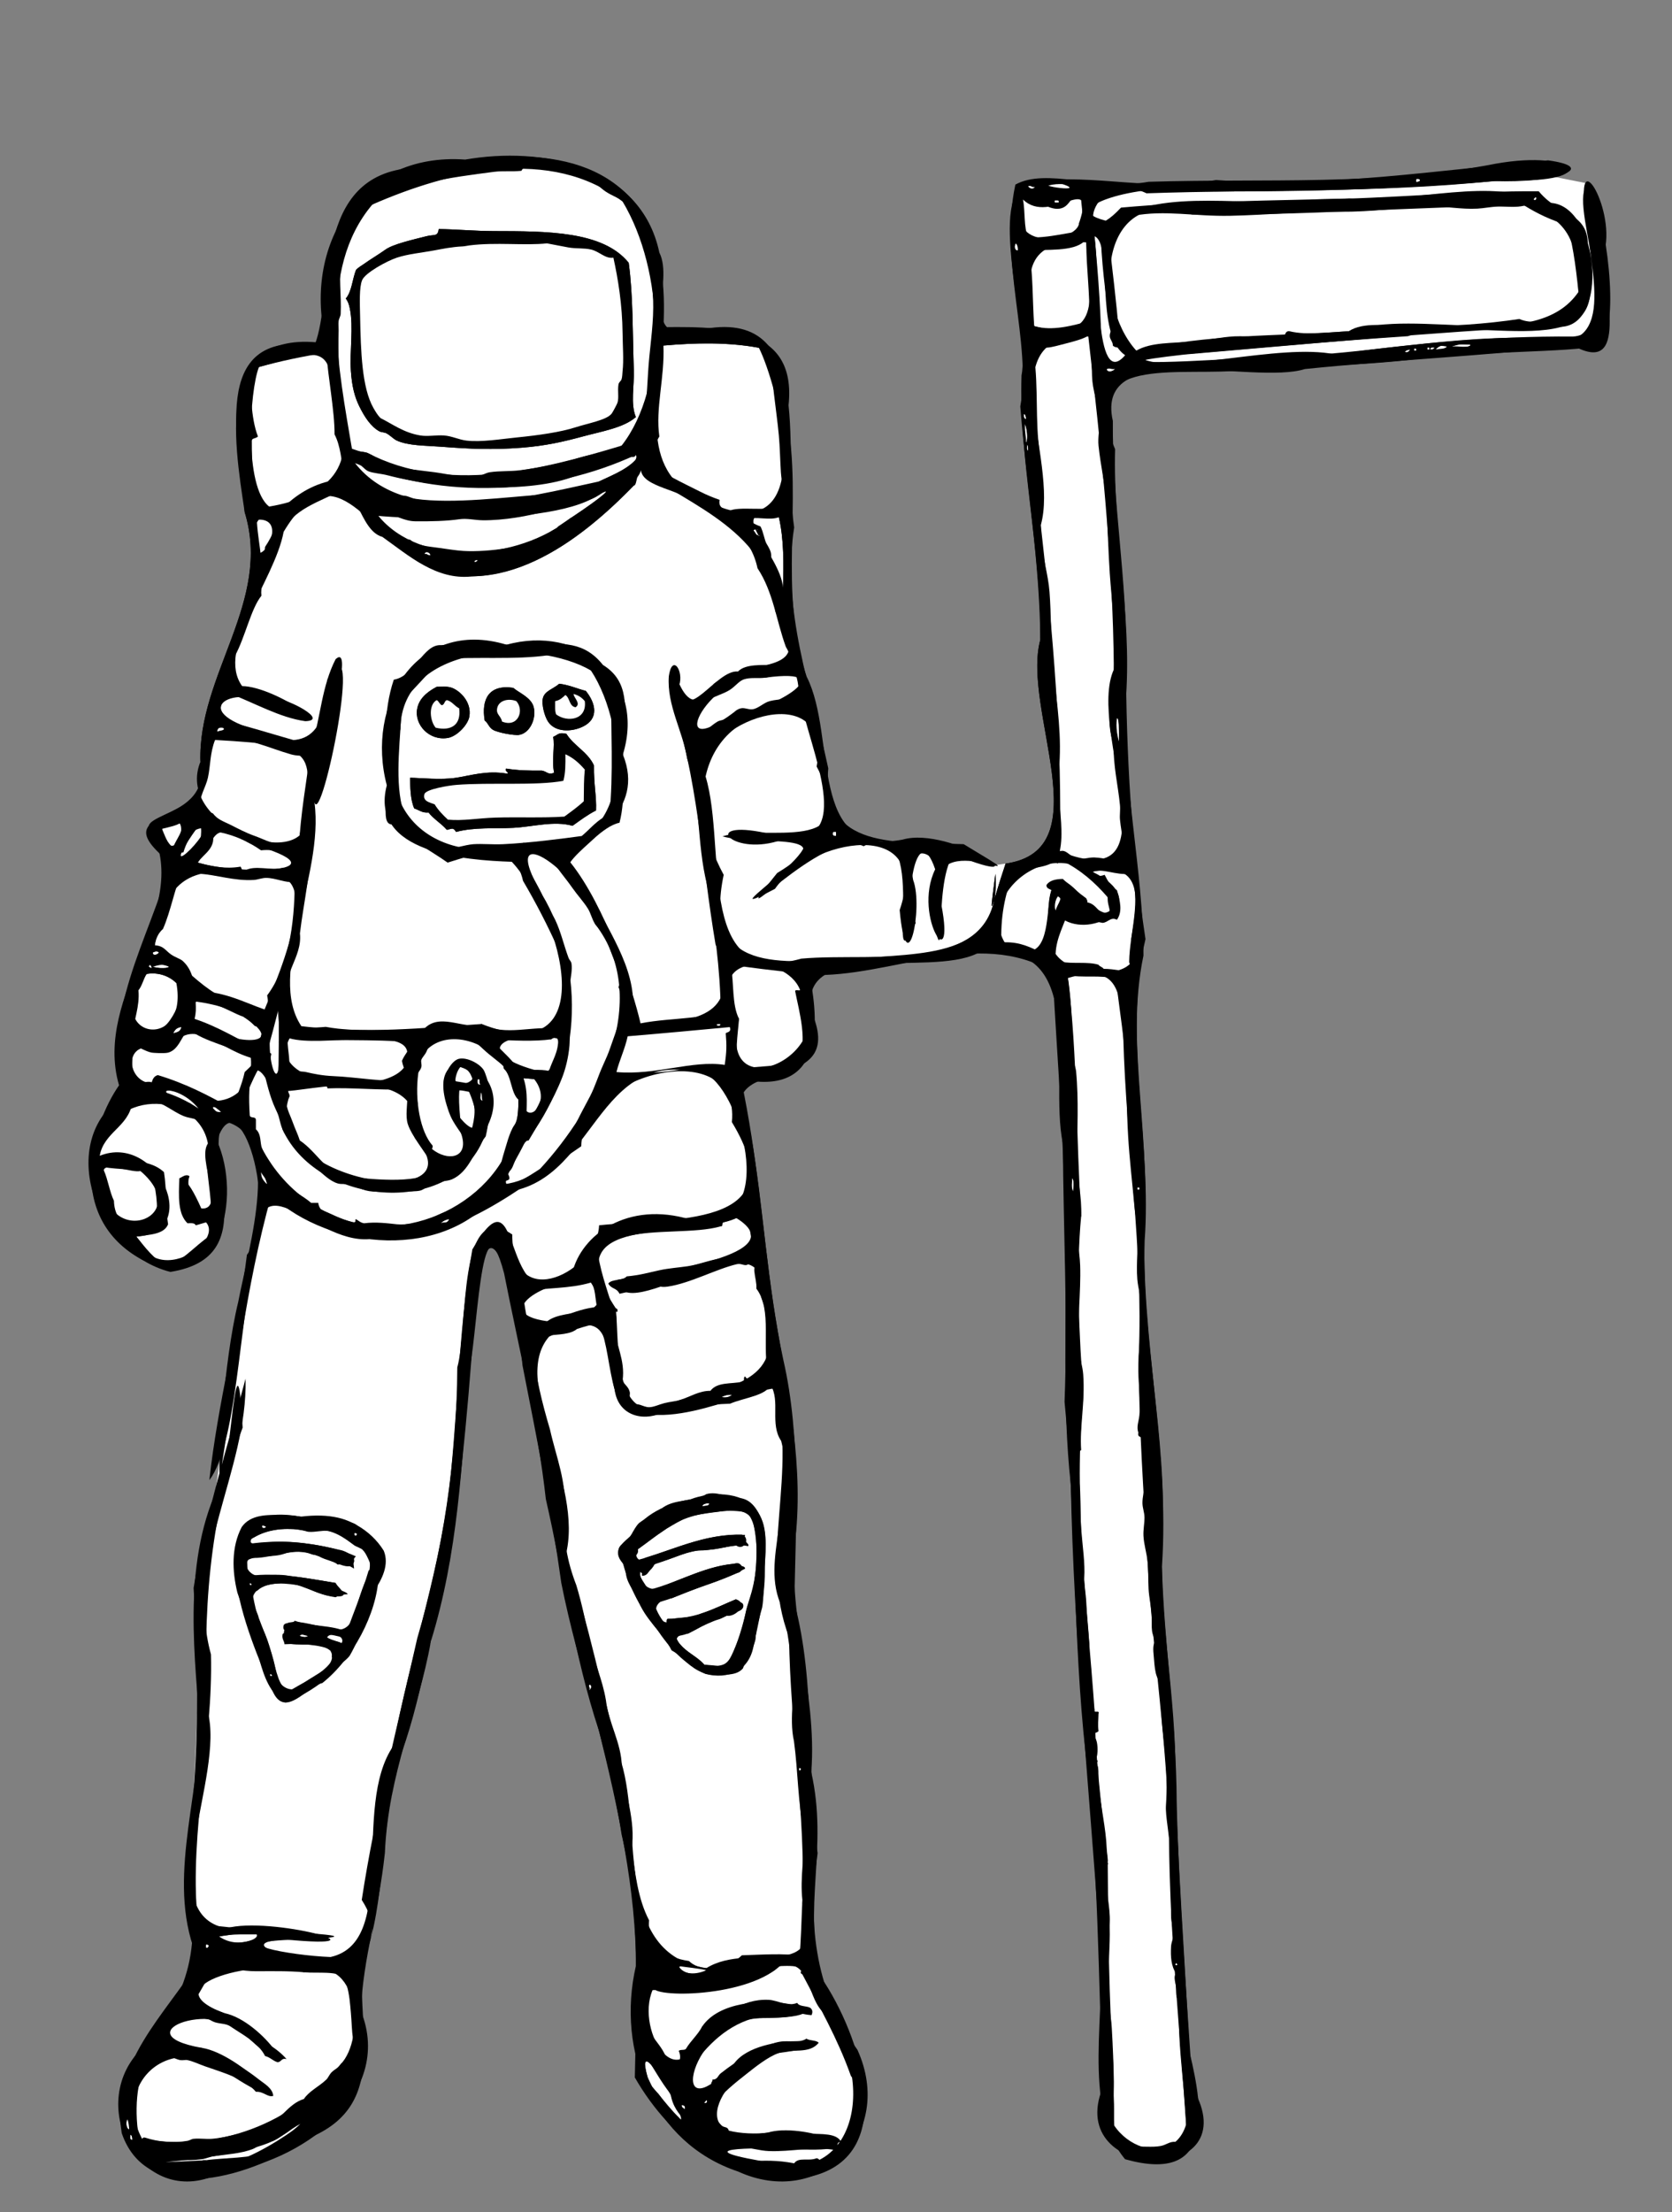 <?xml version="1.0" encoding="UTF-8" standalone="no"?>
<!-- Generator: Adobe Illustrator 12.0.0, SVG Export Plug-In . SVG Version: 6.00 Build 51448)  -->

<svg
   xmlns:dc="http://purl.org/dc/elements/1.1/"
   xmlns:cc="http://creativecommons.org/ns#"
   xmlns:rdf="http://www.w3.org/1999/02/22-rdf-syntax-ns#"
   xmlns:svg="http://www.w3.org/2000/svg"
   xmlns="http://www.w3.org/2000/svg"
   xmlns:sodipodi="http://sodipodi.sourceforge.net/DTD/sodipodi-0.dtd"
   xmlns:inkscape="http://www.inkscape.org/namespaces/inkscape"
   version="1.1"
   id="Ebene_1"
   width="1637.043"
   height="2165"
   viewBox="0 0 1637.043 2165"
   overflow="visible"
   enable-background="new 0 0 1637.043 2165"
   xml:space="preserve"
   sodipodi:docname="space_logo_4.svg"
   inkscape:version="0.92.3 (2405546, 2018-03-11)"><rect x="0" y="0" width="1637.043" height="2165" fill="#808080" stroke="none"/><defs
   id="defs1407" /><sodipodi:namedview
   pagecolor="#ffffff"
   bordercolor="#666666"
   borderopacity="1"
   objecttolerance="10"
   gridtolerance="10"
   guidetolerance="10"
   inkscape:pageopacity="0"
   inkscape:pageshadow="2"
   inkscape:window-width="1920"
   inkscape:window-height="1016"
   id="namedview1405"
   showgrid="false"
   inkscape:zoom="0.25843601"
   inkscape:cx="696.85256"
   inkscape:cy="1527.3973"
   inkscape:window-x="0"
   inkscape:window-y="27"
   inkscape:window-maximized="1"
   inkscape:current-layer="layer1" />

<g
   inkscape:groupmode="layer"
   id="layer3"
   inkscape:label="Layer 3" /><g
   inkscape:groupmode="layer"
   id="layer1"
   inkscape:label="Layer 1"
   style="display:inline"><g
     id="g2139"
     transform="translate(284.554,-180.583)"><path
       sodipodi:nodetypes="ccccccccccccccccccccccccc"
       inkscape:connector-curvature="0"
       id="path1993"
       d="m 75.788,2063.917 28.561,-156.374 32.956,-120.558 19.408,-128.881 17.412,-179.929 3.78,-74.746 36.367,-5.774 12.736,47.108 220,-78 3.223,-77.966 -9.223,-52.034 -46.325,-23.643 -406.151,133.539 -19.153,23.257 -22.749,132.258 -2.736,8.892 -23.217,172.19 -8.246,87.779 -9.166,206.298 5.405,80.991 50.026,45.124 12.312,-0.684 73.563,7.469 30.533,-31.267 z"
       style="fill:#ffffff;fill-opacity:1;stroke:none;stroke-width:1px;stroke-linecap:butt;stroke-linejoin:miter;stroke-opacity:1" /><path
       sodipodi:nodetypes="ccccccccccccccc"
       inkscape:connector-curvature="0"
       id="path1995"
       d="m 505.494,868.089 -70.455,-7.524 -41.726,48.566 37.693,215.634 88.852,1.202 119.02,-9.576 60.127,-13.626 1.001,-77 -7.09,1.019 h -8.208 l -54.722,-17.785 -41.726,-2.052 -57.255,-12.182 -22.092,-120.519 z"
       style="fill:#ffffff;fill-opacity:1;stroke:none;stroke-width:1px;stroke-linecap:butt;stroke-linejoin:miter;stroke-opacity:1" /><path
       inkscape:connector-curvature="0"
       id="path1999"
       d="m 764.006,364.764 473.395,-11.062 35.606,7.062 11.592,140.687 -15.049,13.681 -307.127,20.521 -180.583,8.892 z"
       style="fill:#ffffff;fill-opacity:1;stroke:none;stroke-width:1px;stroke-linecap:butt;stroke-linejoin:miter;stroke-opacity:1" /><g
       id="g1402"
       transform="translate(-286.037,226.764)"><path
         sodipodi:nodetypes="cccccccccccccccccccccccccccccccccccccccccccccccccccccccccccccccccccccccccccccccccccccccccccccccc"
         inkscape:connector-curvature="0"
         id="path1394"
         d="M 1637.044,0 C 1429.216,274.854 1221.388,549.707 1013.561,824.561 1221.388,549.707 1429.216,274.854 1637.044,0 Z m -990,201 c -18.152,-86.406 -116.379,-103.951 -190,-91 -103.757,-7.564 -160.208,85.183 -136,180 -109.2,-16.345 -91.047,91.204 -80,165 27.039,87.613 -46.235,158.826 -43.317,244.813 C 210.174,766.225 97.381,741.295 168.044,798 c -19.504,73.66 -70.987,151.973 -42,226 -71.259,41.772 -33.514,155.655 42.288,174.609 92.254,-14.705 31.218,-108.377 51.712,-147.609 59.45,12.134 25.225,121.614 14.679,177.029 -14.764,60.647 -19.678,159.352 -18.139,172.022 15.401,-93.129 24.982,-184.804 50.46,-276.051 58.734,54.011 169.934,63.67 222,-3 98.036,-3.394 92.359,-149.331 204.915,-115.234 33.086,17.896 74.02,156.229 -16.418,141.618 -61.561,-18.709 -106.951,15.047 -115.683,51.949 -73.277,57.759 -45.849,-113.078 -97.917,-22.667 -12.714,71.972 -13.664,144.531 -20.845,217.57 -8.624,91.531 -39.975,177.945 -56.439,268.173 -41.646,60.226 5.782,191.529 -61.522,206.696 -40.146,-1.44 -112.383,-15.159 -32.091,-17.104 128.37,-5.184 -133.115,-9.301 -98.338,-20.44 -7.705,-87.447 15.541,-173.543 13.338,-258.56 -25.714,-93.942 36.068,-179.387 33.86,-269.883 -15.518,59.293 -40.26,136.197 -50.86,204.883 5.668,92.892 5.22,181.055 -8,272 16.156,74.593 6.621,125.503 -46,182 -51.766,57.005 6.072,157.181 81.341,117.9 75.775,-8.156 170.063,-75.099 136.379,-158.16 2.412,-53.501 17.248,-95.094 23.56,-154.522 3.392,-78.626 32.788,-137.863 45.017,-206.997 26.487,-85.562 30.798,-174.638 36.703,-263.221 8.585,-22.626 11.778,-184.575 35,-97 14.567,73.881 32.622,146.823 40.858,220.892 17.388,75.812 27.532,153.33 52.142,227.108 18.556,74.91 36.567,158.115 36,230 -19.198,83.391 16.68,173.161 100,201 80.754,36.904 154.164,-36.662 117,-119 -43.839,-61.09 -48.161,-129.133 -39.035,-192.474 -11.253,-83.256 -1.405,-164.613 -22.813,-245.406 1.534,-78.486 6.624,-161.5 -10.69,-237.158 -16.696,-76.656 -18.955,-148.82 -32.24,-222.927 -47.915,-82.343 98.073,-29.509 59.808,-117.8 C 782.025,872.107 910.51,910.284 958.044,887 c 111.8,-17.386 69.561,116.286 84.112,186.317 0.363,83.754 4.895,169.028 1.616,252.445 11.579,115.246 7.844,229.692 20.724,345.101 12.415,108.412 12.265,217.296 16.777,325.746 -38.62,93.755 144.202,97.309 87.869,0.527 -6.266,-94.746 -13.789,-195.27 -15.578,-280.583 -0.306,-77.267 -12.46,-154.542 -14.445,-229.491 7.825,-112.797 -20.85,-222.744 -17.01,-335.716 5.395,-94.484 -20.423,-189.611 0.915,-278.456 -13.752,-90.641 -18.895,-180.439 -19.127,-273.118 1.416,-78.381 -13.611,-155.657 -12.828,-233.932 -18.669,-82.638 137.689,-34.84 187.974,-50.839 86.549,-8.856 175.7,-12.914 263.141,-22.686 54.675,29.626 29.296,-52.378 30.476,-93.785 10.214,-42.901 -32.004,-110.118 -17.244,-29.369 2.538,54.188 33.45,138.692 -56.836,115.302 -89.644,-1.664 -176.771,19.708 -266.536,18.538 -35.574,3.853 -183.39,10.403 -69.967,-2.293 119.754,-10.168 239.349,-21.782 359.967,-27.707 59.581,11.811 45.426,-131.384 -10,-120 -47.2,-27.197 -126.437,-0.147 -189.559,-4.925 -74.502,2.19 -149.15,2.24 -223.441,8.925 -46.231,49.692 -31.125,-40.685 25,-14 112.78,-3.869 226.346,-0.305 339.878,-11.986 58.554,2.41 105.114,-13.134 53.286,-20.262 -108.061,9.527 -216.681,27.003 -325.164,19.248 -70.823,12.761 -131.643,-10.236 -186.943,4.557 -35.743,17.874 4.837,146.126 -3.463,186.747 -2.822,80.96 19.625,173.591 18.405,258.696 -18.599,68.506 60.027,205.748 -34,219 -14.596,43.353 -16.659,62.034 -10,10 7.593,101.431 -115.84,76.295 -190,83 C 678.081,922.674 715.784,774.196 690.062,707.15 696.292,656.274 816.58,617.012 801.044,704 c 48.335,90.392 -51.684,55.171 -92.229,68.355 34.815,9.765 122.611,-6.138 53.546,35.908 C 701.812,883.112 807.602,762.347 847.044,782 c 68.442,-36.387 17.813,148.29 51,75 -12.386,-23.505 1.795,-103.31 19.066,-52.402 -23.018,47.264 23.205,112.787 4.398,26.611 C 905.785,754.822 1037.972,836.06 945.044,780 879.387,777.425 805.46,786.073 812.432,705.783 795.976,628.293 766.303,550.702 779.044,470 767.306,393.453 802.595,247.23 680.43,278.066 626.411,287.196 661.81,230.087 647.044,201 Z m -330,1400 c 59.924,-47.354 94.151,-177.098 -21.257,-162.852 -110.08,-20.125 -50.308,119.471 -27.161,171.27 12.293,26.83 33.742,-5.46 48.418,-8.418 z"
         style="fill:#000000" /><path
         id="path1140"
         d="m 346.044,393 c -10.525,-29.901 -13.942,-70.73 -13,-116 0.062,-2.987 -0.337,-6.084 0,-9 0.275,-2.387 1.887,-4.627 2,-7 0.889,-18.63 -2.406,-37.026 1,-54 1.24,-6.184 4.382,-14.445 7,-21 5.616,-14.062 12.013,-24.073 23,-32 27.934,-20.155 77.963,-26.695 119,-32 9,-1.164 17.662,-0.052 27,-1 0.56,-1.44 1.56,-2.44 3,-3 16.193,1.456 31.697,2.332 48,7 5.118,1.465 11.06,2.262 15,4 5.22,2.303 10.427,8.121 16,12 6.011,4.184 13.225,6.323 17,10 3.172,3.088 5.762,10.208 9,16 12.739,22.781 21.193,52.156 21,88 -0.112,20.721 -3.827,42.239 -5,63 -1.183,20.94 -2.478,40.961 -6,59 -3.578,6.938 -12.698,8.813 -20,13 -10.098,5.789 -28.581,7.824 -42,12 -17.522,5.451 -36.243,9.217 -57,12 -9.625,1.29 -20.021,0.518 -30,2 -3.984,0.592 -8.013,3.379 -12,4 -12.762,1.985 -27.437,-2.035 -42,-4 -15.115,-2.039 -30.19,-3.035 -42,-7 -8.675,-2.913 -16.376,-8.721 -24,-12 -3.42,-1.472 -10.414,-0.779 -15,-4 z m 276,-77 c -1.207,-35.582 -0.643,-73.282 -5,-105 -25.229,-31.243 -80.313,-30.869 -132,-31 -18.75,-0.047 -37.106,-1.814 -54,-2 -0.934,7.702 -4.37,5.059 -12,7 -12.869,3.273 -32.528,7.693 -40,13 -7.645,5.429 -14.719,9.476 -21,14 -2.558,1.843 -5.666,3.447 -8,6 -3.58,9.087 -4.115,21.219 -10,28 2.373,3.091 3.188,6.057 4,10 3.705,18.006 -0.326,41.227 1,61 0.983,14.66 3.605,24.951 8,34 5.162,10.629 11.519,20.454 20,25 1.656,0.888 5.042,0.879 7,2 4.042,2.313 6.808,5.541 10,7 11.229,5.129 27.783,4.838 43,6 28.818,2.2 50.267,3.213 79,1 23.671,-1.823 41.401,-5.989 60,-11 19.472,-5.246 40.004,-8.525 52,-19 -5.43,-13.355 -1.45,-29.791 -2,-46 z"
         inkscape:connector-curvature="0"
         style="fill:#ffffff" /><path
         id="path1142"
         d="m 1388.043,129 c 1.334,0 2.668,0 4,0 0.305,2.638 -2.088,2.579 -4,3 0,-1 0,-2 0,-3 z"
         inkscape:connector-curvature="0"
         style="fill:#ffffff" /><path
         id="path1144"
         d="m 1050.043,138 c -8.924,2.996 -14.742,-1.488 -24,-1 1.037,-2.5 11.98,-3.48 16,-3 3.067,0.365 7.956,1.011 8,4 z"
         inkscape:connector-curvature="0"
         style="fill:#ffffff" /><path
         id="path1146"
         d="m 1016.043,136 c -0.711,3.058 -8.322,4.063 -8,0 2.319,-1.824 4.26,2.785 8,0 z"
         inkscape:connector-curvature="0"
         style="fill:#ffffff" /><path
         id="path1148"
         d="m 1062.043,180 c -15.563,1.192 -35.557,7.302 -54,6 -4.377,-9.622 -2.594,-25.407 -5,-37 12.547,-2.781 23.883,10.956 36,9 9.17,-1.48 10.109,-10.512 18,-15 1.615,-0.282 1.723,0.944 3,1 -0.912,10.317 4.051,20.315 -2,28 -0.205,4.205 3.801,4.2 4,8 z"
         inkscape:connector-curvature="0"
         style="fill:#ffffff" /><path
         id="path1150"
         d="m 1504.043,148 c 4.729,-4.729 -0.434,5.537 -1,1 -0.146,-1.189 0.524,-0.523 1,-1 z"
         inkscape:connector-curvature="0"
         style="fill:#ffffff" /><path
         id="path1152"
         d="m 1034.043,150 c 1.334,0 2.668,0 4,0 0,0.667 0,1.333 0,2 -1.332,0 -2.666,0 -4,0 0,-0.667 0,-1.333 0,-2 z"
         inkscape:connector-curvature="0"
         style="fill:#ffffff" /><path
         id="path1154"
         d="m 1536.043,174 c 6.617,24.105 9.021,47.43 12,76 -6.613,6.053 -15.82,9.512 -21,17 -15.922,0.138 -25.828,4.276 -38,-1 -31.527,4.769 -68.799,7.613 -109,7 -20.352,-0.312 -43.797,-4.423 -58,5 -18.5,0.827 -40.477,4.248 -58,0 -5.346,-0.681 -3.33,6.002 -8,6 -15.016,1.701 -30.512,-1.779 -46,-1 -12.996,0.653 -26.633,3.871 -40,5 -21.131,1.785 -41.795,0.638 -56,9 -7.818,-3.85 -11.615,-11.72 -17,-18 -2.76,-30.906 -6.256,-61.078 -10,-91 5.125,-2.782 7.957,-8.167 12,-12 3.941,-3.735 9.779,-5.549 12,-11 31.314,-5.896 59.641,0.747 95,0 36.551,-0.771 72.521,-4.485 109,-4 28.684,0.381 57.17,-4.13 86,-5 15.754,-0.477 31,2.878 47,2 6.639,-0.364 13.143,-1.84 20,-2 8.371,-0.196 18.576,1.173 26,-1 12.524,7.81 26.241,14.426 42,19 z"
         inkscape:connector-curvature="0"
         style="fill:#ffffff" /><path
         id="path1156"
         d="m 624.044,362 c -11.996,10.475 -32.528,13.754 -52,19 -18.599,5.011 -36.329,9.177 -60,11 -28.733,2.213 -50.182,1.2 -79,-1 -15.217,-1.162 -31.771,-0.871 -43,-6 -3.192,-1.459 -5.958,-4.688 -10,-7 -1.958,-1.121 -5.344,-1.112 -7,-2 -8.481,-4.546 -14.838,-14.371 -20,-25 -4.395,-9.049 -7.017,-19.34 -8,-34 -1.326,-19.773 2.705,-42.994 -1,-61 -0.812,-3.943 -1.627,-6.909 -4,-10 5.885,-6.781 6.42,-18.913 10,-28 2.334,-2.553 5.442,-4.157 8,-6 6.281,-4.524 13.355,-8.571 21,-14 7.472,-5.307 27.131,-9.727 40,-13 7.63,-1.941 11.066,0.702 12,-7 16.894,0.186 35.25,1.953 54,2 51.688,0.131 106.771,-0.243 132,31 4.357,31.718 3.793,69.418 5,105 0.55,16.209 -3.43,32.645 2,46 z m -44,-164 c -6.77,-1.538 -14.62,-0.7 -22,-2 -7.17,-1.264 -14.093,-2.767 -21,-4 -21.658,2.359 -50.034,-1.295 -76,2 -2.681,0.34 -4.287,0.874 -7,1 -10.24,0.478 -19.113,2.364 -28,4 -12.378,2.277 -25.177,3.431 -36,7 -9.576,3.158 -31.001,14.756 -34,22 -2.948,7.121 -2.243,22.721 -2,35 0.7,35.412 1.783,70.024 13,90 1.916,3.411 4.424,7.509 7,10 11.094,5.438 22.595,14.336 39,17 7.373,1.196 15.181,-0.497 23,0 7.743,0.491 14.735,4.133 22,5 14.617,1.743 33.769,-1.478 49,-3 21.387,-2.14 42.998,-5.171 58,-10 12.079,-3.889 29.705,-6.954 35,-13 1.349,-1.54 5.644,-9.849 6,-11 1.621,-5.241 -0.072,-11.481 1,-18 0.36,-2.19 2.347,-3.07 3,-5 0.787,-2.327 0.78,-6.11 1,-8 1.244,-10.684 0.129,-24.317 0,-37 -0.288,-28.257 -4.469,-53.498 -9,-74 -7.894,1.312 -13.773,-6.13 -22,-8 z"
         inkscape:connector-curvature="0" /><path
         id="path1158"
         d="m 1079.043,179 c 0.605,27.521 4.496,63.644 9,87 0.463,2.398 2.029,4.676 2,7 -0.041,3.377 -2.27,6.833 -2,10 0.279,3.273 3.291,5.818 3,9 1.453,1.547 3.9,2.1 7,2 1.213,7.12 9.377,7.289 9,16 -3.801,3.801 -14.914,-2.956 -21,0 -1.193,-2.474 -3.424,-3.91 -6,-5 -0.332,-41.531 -3.014,-80.087 -7,-120 1.719,-2.281 4.815,-3.187 6,-6 z"
         inkscape:connector-curvature="0"
         style="fill:#ffffff" /><path
         id="path1160"
         d="m 1068.043,268 c -16.156,4.43 -36.203,10.16 -54,5 -1.789,-26.688 -1.004,-51.523 -5,-74 16.498,-1.354 43.451,1.39 54,-9 0.811,0.189 0.998,1.003 2,1 0.081,26.938 3.624,47.771 3,77 z"
         inkscape:connector-curvature="0"
         style="fill:#ffffff" /><path
         id="path1162"
         d="m 602.044,206 c 4.531,20.502 8.712,45.743 9,74 0.129,12.683 1.244,26.316 0,37 -0.22,1.89 -0.213,5.673 -1,8 -0.653,1.93 -2.64,2.81 -3,5 -1.072,6.519 0.621,12.759 -1,18 -0.356,1.151 -4.651,9.46 -6,11 -5.295,6.046 -22.921,9.111 -35,13 -15.002,4.829 -36.613,7.86 -58,10 -15.231,1.522 -34.383,4.743 -49,3 -7.265,-0.867 -14.257,-4.509 -22,-5 -7.819,-0.497 -15.627,1.196 -23,0 -16.405,-2.664 -27.906,-11.563 -39,-17 -2.576,-2.491 -5.084,-6.589 -7,-10 -11.217,-19.976 -12.3,-54.588 -13,-90 -0.243,-12.279 -0.948,-27.879 2,-35 2.999,-7.244 24.424,-18.842 34,-22 10.823,-3.569 23.622,-4.723 36,-7 8.887,-1.636 17.76,-3.522 28,-4 2.713,-0.126 4.319,-0.66 7,-1 25.966,-3.295 54.342,0.359 76,-2 6.907,1.233 13.83,2.736 21,4 7.38,1.3 15.23,0.462 22,2 8.227,1.87 14.106,9.312 22,8 z"
         inkscape:connector-curvature="0"
         style="fill:#ffffff" /><path
         id="path1164"
         d="m 996.043,192 c 1.547,1.453 2.102,3.899 2,7 -3.324,0.201 -3.933,-4.947 -2,-7 z"
         inkscape:connector-curvature="0"
         style="fill:#ffffff" /><path
         id="path1166"
         d="m 997.043,202 c 0.381,-1.903 1.273,0.639 1,2 -0.38,1.903 -1.271,-0.639 -1,-2 z"
         inkscape:connector-curvature="0"
         style="fill:#ffffff" /><path
         id="path1168"
         d="m 1067.043,283 c 3.898,2.026 1.764,8.021 2,11 0.303,3.798 0.662,7.61 1,11 0.74,7.398 0.258,14.568 1,22 1.287,12.875 6.605,25.76 7,38 0.268,8.282 -1.854,16.537 -1,25 2.047,20.247 7.016,40.146 8,61 0.998,21.113 1.6,42.631 3,64 1.689,25.778 6.551,60.39 4,94 -1.969,25.961 -8.83,49.72 0,74 -0.906,19.354 4.154,39.35 6,59 0.438,4.635 -0.432,9.426 0,14 1.299,13.74 5.678,27.777 1,40 -7.631,0.446 -16.266,-2.618 -26,-3 -5.756,-0.227 -11.617,2.226 -17,1 -7.188,-1.638 -10.57,-9.523 -17,-7 3.857,-17.244 0.143,-37.798 -1,-58 -0.617,-10.904 0.502,-21.642 1,-33 1.402,-31.896 -4.313,-64.447 -7,-96 -1.865,-21.904 -1.256,-44.594 -3,-67 -1.357,-17.462 -6.887,-34.073 -8,-51 -1.244,-18.935 -0.254,-37.454 0,-57 0.176,-13.58 -1.826,-26.6 -3,-40 -2.74,-31.281 0.338,-64.564 -6,-93 4.824,0.581 8.68,2.383 15,2 4.355,-0.265 11.684,-2.354 18,-4 8.164,-2.128 15.633,-4.066 21,-7 0.334,0 0.668,0 1,0 z"
         inkscape:connector-curvature="0"
         style="fill:#ffffff" /><path
         id="path1170"
         d="m 757.044,297 c -1.362,26.146 4.536,55.736 7,83 1.085,12.007 1.226,23.975 2,36 0.701,10.883 4.194,22.36 0,33 -14.102,5.957 -40.979,-0.329 -51,5 -4.384,-2.282 -10.466,-2.868 -9,-11 -6.542,-2.245 -12.789,-4.863 -19,-8 -16.97,-8.57 -35.944,-17.194 -51,-29 3.438,-8.563 6.371,-17.63 11,-25 -4,-27.644 5.343,-57.522 4,-89 35.455,-3.146 73.179,-3.564 106,5 z"
         inkscape:connector-curvature="0"
         style="fill:#ffffff" /><path
         id="path1172"
         d="m 1442.043,291 c -2.795,4.205 -13.004,0.996 -19,2 3.538,-3.463 12.528,-1.474 19,-2 z"
         inkscape:connector-curvature="0"
         style="fill:#ffffff" /><path
         id="path1174"
         d="m 1444.043,292 c 6.375,-3.521 6.053,2.441 0,0 z"
         inkscape:connector-curvature="0"
         style="fill:#ffffff" /><path
         id="path1176"
         d="m 1418.043,293 c -1.83,2.835 -7.51,1.822 -11,3 0.78,-4.86 7.131,-3.75 11,-3 z"
         inkscape:connector-curvature="0"
         style="fill:#ffffff" /><path
         id="path1178"
         d="m 1399.043,294 c 0.668,0 1.334,0 2,0 0,0.667 0,1.333 0,2 -0.666,0 -1.332,0 -2,0 0,-0.667 0,-1.333 0,-2 z"
         inkscape:connector-curvature="0"
         style="fill:#ffffff" /><path
         id="path1180"
         d="m 1406.043,294 c -0.658,1.342 -2.137,1.861 -4,2 -1.007,-3.008 2.229,-1.772 4,-2 z"
         inkscape:connector-curvature="0"
         style="fill:#ffffff" /><path
         id="path1182"
         d="m 1386.043,295 c 0.668,0 1.334,0 2,0 0,0.667 0,1.333 0,2 -0.666,0 -1.332,0 -2,0 0,-0.667 0,-1.333 0,-2 z"
         inkscape:connector-curvature="0"
         style="fill:#ffffff" /><path
         id="path1184"
         d="m 1382.043,296 c -0.789,1.972 -3.498,3.595 -5,2 0.848,-1.486 3.221,-1.447 5,-2 z"
         inkscape:connector-curvature="0"
         style="fill:#ffffff" /><path
         id="path1186"
         d="m 321.044,299 c 1.551,24.018 8.138,57.065 8,80 5.675,10.657 6.939,25.727 9,40 -6.007,-0.675 -7.757,2.909 -11,5 -21.041,4.291 -35.988,14.679 -49,27 -8.75,-1.274 -17.3,-2.156 -26,-1 -3.067,-25.272 -4.018,-41.699 -4,-65 0.342,-2.673 3.424,-1.596 6,-4 -7.285,-18.383 -6.442,-44.893 -10,-67 2.746,-2.533 6.982,-2.035 11,-1 20.937,-5.729 42.863,-10.47 66,-14 z"
         inkscape:connector-curvature="0"
         style="fill:#ffffff" /><path
         id="path1188"
         d="m 1093.043,315 c 0.443,2.525 -8.674,3.607 -8,0 3.028,-1.377 3.573,0.476 8,0 z"
         inkscape:connector-curvature="0"
         style="fill:#ffffff" /><path
         id="path1192"
         d="m 1004.043,359 c 1.484,0.85 2.15,2.517 2,5 -2.185,-0.147 -2.146,-2.52 -2,-5 z"
         inkscape:connector-curvature="0"
         style="fill:#ffffff" /><path
         id="path1194"
         d="m 1005.043,369 c 2.332,2.9 2.98,17.369 1,18 0.12,-7.717 -1.314,-9.144 -1,-18 z"
         inkscape:connector-curvature="0"
         style="fill:#ffffff" /><path
         id="path1196"
         d="m 1007.043,389 c 1.367,1.394 2.158,4.936 1,6 -2.209,-0.125 -0.423,-4.242 -1,-6 z"
         inkscape:connector-curvature="0"
         style="fill:#ffffff" /><path
         id="path1198"
         d="m 627.044,400 c -7.74,10.688 -23.184,18.13 -39,25 -14.13,6.137 -31.844,12.267 -49,14 -2.594,0.262 -5.476,-1.165 -8,-1 -32.832,2.144 -85.526,9.272 -123,4 -3.23,-0.455 -6.549,-2.5 -10,-3 -3.186,-0.462 -6.964,0.668 -10,0 -3.246,-0.716 -7.621,-3.395 -12,-5 -8.702,-3.192 -14.756,-5.044 -21,-10 -2.602,-5.064 -4.47,-10.863 -6,-17 5.486,0.065 9.005,6.392 13,8 5.124,2.063 12.452,2.273 19,4 27.563,7.264 63.34,11.65 95,12 28.2,0.311 60.539,-1.283 85,-10 8.123,-2.896 23.851,-7.547 35,-12 7.92,-3.164 14.564,-7.99 26,-8 0.89,-0.443 1.789,-0.879 2,-2 1.615,-0.282 1.722,0.945 3,1 z"
         inkscape:connector-curvature="0"
         style="fill:#ffffff" /><path
         inkscape:connector-curvature="0"
         id="path1200"
         d="m 629.044,414 c 1.848,16.922 39.648,18.767 53.702,32.801 28.622,16.123 53.347,30.038 60.412,63.128 15.49,23.351 18.314,51.195 27.726,76.882 18.258,30.457 -31.997,8.801 -46.839,24.19 -21.588,-2.041 -50.922,54.146 -57.647,13.807 4.915,-14.363 -6.887,-31.727 -10.075,-9.181 -2.011,28.744 13.804,53.78 17.925,80.646 13.436,39.678 9.171,82.669 19.423,123.115 7.202,40.908 12.967,82.334 13.48,123.939 C 686.125,952.664 646.002,949.365 618.044,958 630.788,915.487 603.714,875.974 585.268,839.623 574.365,823.421 555.233,798.719 558.039,785.558 578.394,784.381 590.18,762.889 608.044,759 c 6.778,-26.424 1.942,-52.142 4.009,-83.855 1.866,-27.35 6.084,-54.404 -20.221,-70.559 -17.928,-22.571 -39.761,-22.436 -68.29,-18.764 -30.082,-1.315 -60.241,-2.953 -90.247,-0.609 C 415.661,584.12 407.672,615.554 387.044,619 c -10.497,31.01 -8.562,64.689 -7.019,97.411 2.889,14.744 -7.777,47.687 7.362,43.932 10.777,12.784 36.139,26.137 52.364,37.691 26.91,-8.424 64.995,-22.081 73.832,17.869 12.798,21.807 24.091,43.637 34.364,66.611 12.275,24.804 1.191,52.436 1.097,78.486 -25.26,-4.289 -52.717,7.748 -76,-5 -17.133,6.717 -42.886,-13.935 -58.628,7.538 -28.877,-3.64 -61.994,1.185 -94.002,-4.755 -23.008,2.072 -46.383,1.246 -36.252,-28.056 -8.269,-22.329 13.629,-39.635 10.967,-63.381 3.729,-31.055 11.203,-61.715 10.695,-93.103 4.477,-50.63 9.376,-101.765 27.296,-149.773 2.997,-9.705 6.743,-34.704 -3.076,-25.47 -13.434,26.235 -14.716,56.159 -23,84 -24.888,-6.301 -48.771,-14.281 -73.729,-20.771 -22.813,4.117 -17.398,-27.518 -7.148,-29.757 23.865,8.958 49.452,23.822 74.294,27.158 23.445,-0.803 -17.165,-21.794 -27.488,-21.695 -19.523,-11.604 -67.497,-10.92 -41.424,-42.297 9.937,-18.035 15.567,-45.995 25.881,-58.774 -1.95,-16.662 12.27,-35.969 18.136,-52.105 3.776,-27.453 30.788,-36.859 52.412,-47.199 23.617,-15.816 24.131,35.173 47.882,41.699 26.019,18.5 52.806,42.389 87.184,38.742 63.786,-2.147 116.237,-45.619 159,-89 0.234,-5.94 5.836,-9.412 7,-15 z"
         style="fill:#ffffff" /><path
         id="path1202"
         d="m 594.044,434 c 1.781,0.732 0.146,1.817 0,3 -13.9,10.759 -30.473,21.384 -46,32 -0.901,0.615 -0.51,1.274 -2,2 -2.863,1.394 -5.738,3.384 -9,6 -14.948,11.986 -58.184,17.457 -82,16 -7.012,-0.43 -15.781,-1.865 -24,-3 -10.613,-1.466 -22.072,-2.255 -28,-8 -2.651,0.015 -5.888,-0.556 -6,2 -12.459,-10.207 -25.016,-20.317 -31,-37 6.632,1.033 10.438,4.896 13,10 9.488,0.25 17.365,6.846 29,7 14.662,0.194 31.171,-0.236 43,-2 7.774,-1.159 15.16,0.914 23,1 20.611,0.225 45.316,-4.149 62,-9 5.971,-1.736 11.486,-4.497 17,-6 9.381,-2.559 19.492,-2.63 28,-6 4.941,-1.959 8.745,-4.802 13,-8 z"
         inkscape:connector-curvature="0"
         style="fill:#ffffff" /><path
         id="path1204"
         d="m 768.044,529 c -4.494,-4.187 -9.45,-13.115 -11,-20 -1.259,-5.594 0.35,-10.288 -1,-15 -0.606,-2.122 -2.43,-5.475 -4,-8 -1.995,-3.21 -3.101,-11.582 -6,-17 -5.508,-1.825 -9.776,-4.891 -15,-7 10.545,-3.209 24.114,1.549 33,-2 4.775,19.078 4.95,47.46 4,69 z"
         inkscape:connector-curvature="0"
         style="fill:#ffffff" /><path
         id="path1206"
         d="m 266.044,462 c 1.484,2.85 1.169,7.497 4,9 -2.041,6.959 -5.423,12.576 -9,18 -0.707,3.959 -0.071,9.262 -4,10 -1.231,-11.436 -3.249,-22.084 -4,-34 -0.165,-5.654 11.907,-1.591 13,-3 z"
         inkscape:connector-curvature="0"
         style="fill:#ffffff" /><path
         id="path1208"
         d="m 739.044,473 c 0.31,-1.357 2.504,-0.83 4,-1 0.105,2.561 0.566,4.767 2,6 -2.303,2.559 -3.861,-4.082 -6,-5 z"
         inkscape:connector-curvature="0"
         style="fill:#ffffff" /><path
         id="path1210"
         d="m 423.044,497 c -3.059,0.726 -2.941,-1.727 -6,-1 0.153,-3.118 6.118,-1.924 6,1 z"
         inkscape:connector-curvature="0"
         style="fill:#ffffff" /><path
         id="path1212"
         d="m 469.044,502 c -0.437,1.229 -1.28,2.054 -3,2 -0.467,-2.135 1.429,-1.905 3,-2 z"
         inkscape:connector-curvature="0"
         style="fill:#ffffff" /><path
         id="path1214"
         d="m 600.044,628 c -0.762,41.431 2.391,81.104 -2,125 0.093,4.51 -3.02,-0.438 -6,1 -8.098,4.901 -13.879,12.12 -21,18 -18.636,2.537 -51.748,6.853 -77,8 -10.471,0.476 -20.342,-0.579 -29,0 -8.766,0.586 -20.313,5.105 -27,4 -3.77,-0.625 -7.825,-4.728 -12,-8 -11.301,-8.862 -23.338,-16.547 -34,-25 -1.011,-4.679 4.011,-3.322 3,-8 -7.098,-29.905 -1.217,-66.405 0,-103 13.277,-13.058 25.607,-27.061 38,-41 33.735,-2.936 72.064,0.937 106,-4 6.37,-0.928 14.134,-3.924 20,-3 8.33,1.312 15.457,12.885 21,18 6.973,6.436 15.156,10.443 20,18 z m -67,9 c -1.53,6.063 1.568,17.729 5,23 6.925,10.634 23.031,10.291 34,5 16.063,-7.748 12.873,-22.783 3,-35 -8.749,-2.252 -16.17,-5.83 -26,-7 -5.778,5.064 -14.23,6.983 -16,14 z m -123,10 c -3.33,15.963 11.761,32.138 30,29 8.898,-1.531 19.654,-12.845 21,-21 2.359,-14.301 -9.263,-25.051 -17,-28 -4.646,-1.772 -10.594,-1 -15,-1 -10.454,5.521 -17.136,12.063 -19,21 z m 66,12 c 3.285,2.147 3.771,6.37 8,9 4.474,2.78 21.2,5.924 26,5 10.359,-1.994 16.667,-15.815 14,-27 -2.304,-9.663 -14.633,-14.161 -20,-19 -23.871,-3.57 -31.479,11.132 -28,32 z m 107,44 c -6.032,-13.302 -19.587,-19.08 -27,-31 -7.813,-1.759 -7.811,0.777 -13,3 2.022,8.968 -1.702,22.887 1,35 -5.796,2.678 -7.117,-1.245 -12,-2 -12.481,0.148 -24.438,-0.229 -35,-2 -1.664,3.141 3.719,4.086 1,5 -19.688,-3.48 -35.62,1.816 -50,4 -15.139,2.298 -33.995,0.153 -45,0 0.129,8.491 0.033,20.932 4,30 5.877,2.003 7.385,4.414 14,4 5.135,6.53 12.587,10.745 18,17 5.524,-1.245 6.024,-2.505 9,2 17.963,-4.784 37.406,-3.045 56,-4 19.236,-0.989 39.752,-7.144 58,-2 7.396,-5.271 14.589,-10.744 23,-15 0.647,-13.625 -2.285,-24.911 -2,-44 z"
         inkscape:connector-curvature="0"
         style="fill:#ffffff" /><path
         id="path1216"
         d="m 777.044,611 c 6.738,3.595 5.068,15.598 8,23 -9.306,4.939 -19.475,3.271 -30,6 -6.006,1.557 -11.04,7.301 -17,8 -3.682,0.432 -7.405,-1.76 -11,-1 -6.411,1.354 -8.678,6.778 -14,10 -2.678,1.62 -6.423,1.508 -9,3 -5.924,3.43 -12.521,10.225 -19,14 -0.159,-9.176 -7.017,-11.65 -8,-20 3.979,-4.129 9.437,-5.655 14,-10 1.399,-1.332 2.506,-3.953 4,-5 5.123,-3.592 14.385,-5.776 21,-10 4.84,-3.091 8.965,-8.423 13,-10 6.896,-2.696 14.524,-0.841 22,-2 8.828,-1.37 16.748,-5.305 26,-6 z"
         inkscape:connector-curvature="0"
         style="fill:#ffffff" /><path
         id="path1218"
         d="m 549.044,623 c 9.83,1.17 17.251,4.748 26,7 9.873,12.217 13.063,27.252 -3,35 -10.969,5.291 -27.075,5.634 -34,-5 -3.432,-5.271 -6.53,-16.938 -5,-23 1.77,-7.017 10.222,-8.936 16,-14 z m 16,23 c -6.397,-0.936 -5.442,-9.225 -10,-12 -2.737,2.596 -5.479,5.186 -10,6 0.055,4.611 -0.443,9.775 1,13 10.725,8.093 30.39,5.532 28,-13 -2.706,-3.296 -6.194,-5.807 -11,-7 0.354,4.092 7.577,9.322 2,13 z"
         inkscape:connector-curvature="0" /><path
         id="path1220"
         d="m 429.044,626 c 4.406,0 10.354,-0.772 15,1 7.737,2.949 19.359,13.699 17,28 -1.346,8.155 -12.102,19.469 -21,21 -18.239,3.138 -33.33,-13.037 -30,-29 1.864,-8.937 8.546,-15.479 19,-21 z m -1,40 c 14.851,3.545 25.206,-2.549 23,-19 -4.563,-2.104 -6.711,-6.622 -12,-8 -2.636,0.696 -2.114,4.553 -5,5 -2.291,-1.043 -2.779,-3.889 -5,-5 -8.368,4.757 -6.63,20.532 -1,27 z"
         inkscape:connector-curvature="0" /><path
         id="path1222"
         d="m 504.044,627 c 5.367,4.839 17.696,9.337 20,19 2.667,11.185 -3.641,25.006 -14,27 -4.8,0.924 -21.526,-2.22 -26,-5 -4.229,-2.63 -4.715,-6.853 -8,-9 -3.479,-20.868 4.129,-35.57 28,-32 z m -16,22 c -0.072,4.071 4.041,6.16 5,11 15.542,6.25 22.107,-10.759 14,-20 -8.166,-3.217 -18.831,-0.531 -19,9 z"
         inkscape:connector-curvature="0" /><path
         id="path1224"
         d="m 563.044,633 c 4.806,1.193 8.294,3.704 11,7 2.39,18.532 -17.275,21.093 -28,13 -1.443,-3.225 -0.945,-8.389 -1,-13 4.521,-0.814 7.263,-3.404 10,-6 4.558,2.775 3.603,11.064 10,12 5.577,-3.678 -1.646,-8.908 -2,-13 z"
         inkscape:connector-curvature="0"
         style="fill:#ffffff" /><path
         id="path1226"
         d="m 507.044,640 c 8.107,9.241 1.542,26.25 -14,20 -0.959,-4.84 -5.072,-6.929 -5,-11 0.169,-9.531 10.834,-12.217 19,-9 z"
         inkscape:connector-curvature="0"
         style="fill:#ffffff" /><path
         id="path1228"
         d="m 1095.043,639 c 0.381,-1.903 1.273,0.639 1,2 -0.38,1.903 -1.271,-0.639 -1,-2 z"
         inkscape:connector-curvature="0"
         style="fill:#ffffff" /><path
         id="path1230"
         d="m 429.044,639 c 2.221,1.111 2.709,3.957 5,5 2.886,-0.447 2.364,-4.304 5,-5 5.289,1.378 7.438,5.896 12,8 2.206,16.451 -8.149,22.545 -23,19 -5.63,-6.468 -7.368,-22.243 1,-27 z"
         inkscape:connector-curvature="0"
         style="fill:#ffffff" /><path
         id="path1232"
         d="m 1095.043,652 c 2.006,3.388 2.117,18.627 2,28 -3.74,-8.065 -2.214,-16.804 -2,-28 z"
         inkscape:connector-curvature="0"
         style="fill:#ffffff" /><path
         id="path1234"
         d="m 222.044,666 c -0.73,3.27 -5.591,2.408 -8,4 -1.213,-5.214 4.121,-3.88 8,-4 z"
         inkscape:connector-curvature="0"
         style="fill:#ffffff" /><path
         id="path1236"
         d="m 585.044,747 c -8.411,4.256 -15.604,9.729 -23,15 -18.248,-5.144 -38.764,1.011 -58,2 -18.594,0.955 -38.037,-0.784 -56,4 -2.976,-4.505 -3.476,-3.245 -9,-2 -5.413,-6.255 -12.865,-10.47 -18,-17 -6.615,0.414 -8.123,-1.997 -14,-4 -3.967,-9.068 -3.871,-21.509 -4,-30 11.005,0.153 29.861,2.298 45,0 14.38,-2.184 30.313,-7.48 50,-4 2.719,-0.914 -2.664,-1.859 -1,-5 10.563,1.771 22.519,2.148 35,2 4.883,0.755 6.204,4.678 12,2 -2.702,-12.113 1.022,-26.032 -1,-35 5.189,-2.223 5.187,-4.759 13,-3 7.413,11.92 20.968,17.698 27,31 -0.285,19.089 2.647,30.375 2,44 z m -32,-29 c -26.373,4.995 -72.098,1.337 -105,4 -7.045,0.569 -29.652,4.155 -31,9 -1.977,7.104 5.373,8.161 10,10 3.532,5.801 8.161,10.505 13,15 14.644,1.403 29.644,-1.476 46,-2 22.113,-0.711 47.317,0.447 68,-1 6.524,-4.811 13.173,-9.494 19,-15 0.174,-14.087 0.014,-20.329 1,-31 -5.249,-6.084 -11.153,-11.514 -19,-15 0.138,9.471 0.115,18.781 -2,26 z"
         inkscape:connector-curvature="0" /><path
         id="path1238"
         d="m 212.044,675 c 28.179,-1.123 52.701,10.944 74,17 5.214,1.481 12.323,2.219 19,0 -3.625,27.421 -9.199,57.771 -11,92 -5.687,0.354 -8.559,-2.108 -12,-4 -12.941,0.969 -20.973,-4.435 -31,-8 -9.357,-3.328 -16.309,-7.162 -24,-11 -6.698,-3.344 -12.521,-5 -17,-11 -3.25,-2.295 -6.189,1.316 -9,-1 0.468,-3.136 -2.514,-2.819 -4,-4 -0.784,-11.56 5.942,-20.54 8,-30 2.65,-12.184 1.944,-24.168 7,-37 0,-1 0,-2 0,-3 z"
         inkscape:connector-curvature="0"
         style="fill:#ffffff" /><path
         id="path1240"
         d="m 555.044,692 c 7.847,3.486 13.751,8.916 19,15 -0.986,10.671 -0.826,16.913 -1,31 -5.827,5.506 -12.476,10.189 -19,15 -20.683,1.447 -45.887,0.289 -68,1 -16.356,0.524 -31.356,3.403 -46,2 -4.839,-4.495 -9.468,-9.199 -13,-15 -4.627,-1.839 -11.977,-2.896 -10,-10 1.348,-4.845 23.955,-8.431 31,-9 32.902,-2.663 78.627,0.995 105,-4 2.115,-7.219 2.138,-16.529 2,-26 z"
         inkscape:connector-curvature="0"
         style="fill:#ffffff" /><path
         id="path1242"
         d="m 194.044,757 c 7.586,4.41 2.748,17.144 4,24 -3.915,5.085 -10.792,7.207 -15,12 -1.758,-0.575 -5.875,1.207 -6,-1 -0.686,-3.354 1.678,-3.656 4,-4 2.65,-8.685 6.479,-16.188 12,-22 -0.322,-4.572 -1.027,-5.552 1,-9 z"
         inkscape:connector-curvature="0"
         style="fill:#ffffff" /><path
         id="path1244"
         d="m 180.044,758 c 1.578,8.921 -6.142,17.184 -9,25 -6.005,-3.661 -7.976,-11.357 -11,-18 7.18,-1.82 14.909,-3.092 20,-7 z"
         inkscape:connector-curvature="0"
         style="fill:#ffffff" /><path
         id="path1246"
         d="m 209.044,767 c 19.531,2.803 34.833,9.832 48,19 14.967,-1.53 27.001,2.907 35,11 1.312,2.289 -0.716,8.152 -2,11 -6.183,0.849 -8.202,-2.466 -11,-5 -12.147,3.428 -28.319,-3.127 -38,3 -3.135,0.468 -2.819,-2.515 -4,-4 -15.173,2.571 -28.76,-0.271 -42,-4 5.736,-8.877 19.487,-14.131 14,-31 z"
         inkscape:connector-curvature="0"
         style="fill:#ffffff" /><path
         id="path1248"
         d="m 817.044,768 c 1,0 2,0 3,0 0,1.332 0,2.666 0,4 -3.338,1.004 -3.279,-1.388 -3,-4 z"
         inkscape:connector-curvature="0"
         style="fill:#ffffff" /><path
         id="path1250"
         d="m 494.044,1113 c -0.157,-3.824 4.083,-3.25 6,-5 0.802,-3.47 -1.489,-3.845 -1,-7 4.051,-2.268 5.25,-7.92 7,-12 1.892,-4.411 4.452,-8.854 5,-14 4.315,-0.02 3.685,-4.981 8,-5 11.537,-19.723 23.957,-38.596 33,-62 3.037,-7.86 6.001,-19.026 7,-31 1.115,-13.365 -2.997,-28.226 2,-43 -5.403,-11.153 1.581,-25.267 0,-37 -0.351,-2.604 -1.904,-3.062 -3,-6 -4.479,-12.015 -7.426,-25.381 -13,-37 -2.562,-5.342 -7.335,-9.738 -10,-15 -1.565,-3.092 -1.562,-6.842 -3,-10 -6.365,-13.986 -16.506,-26.584 -19,-42 6.454,0.979 14.219,-0.543 21,-2 6.07,4.242 8.394,11.5 13,18 4.529,6.391 10.13,12.994 15,20 4.781,6.878 10.736,13.17 15,20 2.959,4.739 4.028,10.518 7,15 2.139,3.225 5.995,5.648 8,9 3.062,5.114 5.821,13.963 9,22 4.226,10.684 10.313,20.358 6,31 8.66,18.182 -1.994,41.142 -8,59 -1.881,5.595 -4.298,11.111 -7,17 -5.029,10.962 -7.596,20.521 -13,31 -4.303,8.344 -8.964,16.443 -13,25 -5.434,11.52 -11.769,27.475 -20,35 -3.623,3.313 -10.57,6.84 -16,11 -10.678,8.182 -20.931,12.973 -36,15 z"
         inkscape:connector-curvature="0"
         style="fill:#ffffff" /><path
         id="path1252"
         d="m 1088.043,845 c -1.412,1.921 -4.857,1.81 -7,3 -5.191,-3.477 -7.543,-9.79 -15,-11 0.424,-2.091 -0.686,-2.648 -1,-4 -8.098,-5.901 -15.723,-12.276 -23,-19 -7.199,0.134 -13.121,1.546 -16,6 -0.072,3.404 2.941,3.725 5,5 -6.137,15.198 -0.293,46.558 -10,61 -10.432,-4.902 -20.342,-10.325 -36,-10 -2.395,-0.396 0.555,4.555 -3,3 -1.371,-28.038 3.553,-49.781 11,-69 9.797,-7.204 28.441,-5.56 39,-12 2.32,-0.319 3.84,0.16 5,1 0.869,-1.465 1.498,-3.17 4,-3 18.18,8.82 32.508,21.491 45,36 -0.334,5.335 1.245,8.755 2,13 z"
         inkscape:connector-curvature="0"
         style="fill:#ffffff" /><path
         id="path1254"
         d="m 290.044,817 c -0.088,42.692 -6.555,83.597 -27,111 1.578,7.496 1.624,19.638 -4,23 -3.303,-3.804 1.661,-5.743 2,-9 -22.916,-8.158 -41.994,-18.899 -70,-18 1.208,-12.378 -3.536,-23.576 -11,-30 -2.088,-1.798 -7.163,-3.354 -11,-6 -5.58,-3.848 -7.393,-8.688 -16,-9 0.989,-7.012 3.71,-12.29 8,-16 7.733,-17.602 11.312,-39.355 19,-57 1.71,0.044 2.59,-0.743 3,-2 4.277,2.056 11.245,1.421 14,5 16.108,0.863 33.814,7.199 53,6 3.712,-0.232 8.043,-2.025 12,-2 9.605,0.061 18.931,5.141 28,4 z"
         inkscape:connector-curvature="0"
         style="fill:#ffffff" /><path
         id="path1256"
         d="m 1108.043,809 c 11.627,24 -0.602,57.998 -1,86 0.049,4.616 6.049,3.285 5,9 -8.201,1.396 -19.748,-2.149 -30,-2 -1.123,-1.875 -3.875,-2.125 -5,-4 -10.123,-3.303 -26.164,-0.606 -37,-3 -3.131,-0.692 -8.396,-1.686 -9,-5 -0.756,-5.296 2.617,-0.943 4,-3 0.652,-15.566 8.5,-28.428 13,-43 9.389,5.944 19.717,10.95 33,13 5.408,-0.346 7.998,-6.271 14,-3 5.793,-8.314 3.053,-18.584 0,-29 -5.734,-3.266 -9,-9 -12,-15 -7.459,2.549 -6.914,0.253 -12,-3 10.141,-3.775 22.723,3.658 37,2 z"
         inkscape:connector-curvature="0"
         style="fill:#ffffff" /><path
         id="path1258"
         d="m 1037.043,831 c 1.441,0.56 2.441,1.56 3,3 -1.686,3.646 -3.91,6.757 -5,11 -1.511,-3.079 -0.638,-10.068 2,-14 z"
         inkscape:connector-curvature="0"
         style="fill:#ffffff" /><path
         id="path1260"
         d="m 709.044,875 c 0.381,-1.903 1.272,0.639 1,2 -0.381,1.904 -1.273,-0.639 -1,-2 z"
         inkscape:connector-curvature="0"
         style="fill:#ffffff" /><path
         id="path1262"
         d="m 710.044,880 c 3.491,3.723 -2.727,5.073 0,0 z"
         inkscape:connector-curvature="0"
         style="fill:#ffffff" /><path
         id="path1264"
         d="m 157.044,886 c 0.601,2.286 -6.921,3.634 -6,0 1.279,-1.368 4.721,-1.368 6,0 z"
         inkscape:connector-curvature="0"
         style="fill:#ffffff" /><path
         id="path1266"
         d="m 148.044,898 c 1.23,0.437 2.054,1.278 2,3 -1.615,0.281 -1.722,-0.945 -3,-1 0.19,-0.81 1.003,-0.997 1,-2 z"
         inkscape:connector-curvature="0"
         style="fill:#ffffff" /><path
         id="path1268"
         d="m 167.044,900 c -3.432,2.058 -12.4,1.097 -16,0 2.976,-3.884 12.539,-1.752 16,0 z"
         inkscape:connector-curvature="0"
         style="fill:#ffffff" /><path
         id="path1270"
         d="m 717.044,898 c 18.229,2.764 43.035,5.824 65,8 1.771,4.229 2.364,9.636 3,15 1.542,4.209 -5.175,0.158 -5,3 3.609,18.887 13.339,51.112 2,70 -16.791,2.22 -39.57,4.45 -57,5 -4.358,-15.73 -1.318,-30.893 0,-48 -7.058,-14.15 -4.747,-33.802 -8,-53 z"
         inkscape:connector-curvature="0"
         style="fill:#ffffff" /><path
         id="path1272"
         d="m 180.044,924 c -5.027,20.194 -18.334,50.619 -48,40 0.1,-11.43 6.458,-24.732 5,-41 3.6,-4.4 4.899,-11.102 8,-16 14.98,-2.539 29.019,4.923 35,17 z"
         inkscape:connector-curvature="0"
         style="fill:#ffffff" /><path
         id="path1274"
         d="m 1047.043,908 c 12.387,3.355 33.463,-0.602 47,4 3.646,31.47 8.748,61.102 10,90 0.678,15.631 0.475,38.418 2,64 1.328,22.244 3.99,44.713 6,67 0.73,8.104 2.379,15.929 3,24 1.242,16.106 -1.354,32.8 0,49 0.732,8.748 4.047,19.548 4,30 -0.088,20.438 -3.238,39.719 -3,60 0.166,14.154 2.385,29.175 1,43 -0.619,6.182 -3.072,11.07 -1,17 -1.398,5.398 4.699,3.302 5,7 -1.092,13.451 1.566,28.636 1,44 -0.221,6.03 -2.107,11.857 -2,18 0.084,4.713 2.023,9.32 2,14 -0.031,6.332 -1.311,11.823 -1,18 0.42,8.316 3.113,16.602 4,25 0.947,8.948 0.496,17.885 1,27 0.447,8.084 2.33,16.264 3,24 0.787,9.09 -1.813,18.506 4,26 -3.256,4.31 -2.365,10.512 -2,15 0.453,5.557 0.869,11.977 2,17 1.158,5.137 4.422,9.736 5,15 1.146,10.442 0.064,21.227 1,32 2.398,27.63 6.225,49.231 4,83 -0.631,9.596 3.318,28.116 4,43 0.289,6.291 -0.273,12.777 0,19 0.578,13.077 1,27.599 1,45 0,7.177 2.375,14.484 2,22 -0.074,1.506 -1.754,4.602 -2,9 -0.525,9.396 0.059,19.464 5,26 -3.107,2.941 -0.551,9.213 0,14 0.459,3.982 -1.186,10.373 3,12 -2.271,51.371 7.445,91.036 7,140 -4.676,0.847 -8.818,-1.423 -13,-1 -4.525,0.457 -7.262,3.067 -12,4 -8.5,1.672 -18.4,-0.07 -30,1 -4.789,-4.15 -11.93,-4.176 -14,-10 -2.824,-7.946 -1.318,-25.632 -2,-36 -0.377,-5.746 0.092,-11.783 0,-18 -0.23,-15.676 -1.008,-34.576 -2,-52 -0.582,-10.231 -2.463,-19.684 -3,-29 -1.279,-22.268 0.988,-46.695 1,-63 0,-3.73 -0.176,-8.274 0,-12 0.332,-6.992 -0.703,-15.484 -2,-25 -0.662,-4.861 0.813,-10.475 -3,-14 3.771,-4.726 2.879,-10.946 2,-16 0.041,0.235 1.826,-2.257 1,-3 -4.238,-3.819 -0.883,2.563 0,-2 0.289,-1.491 -0.846,-8.082 -1,-12 -0.822,-20.979 -5.752,-38.803 -8,-65 -0.588,-6.849 0.902,-13.725 -2,-19 2.434,-1.787 0.529,-3.69 -2,-2 1.879,-1.775 2.822,-4.381 3,-9 0.188,-4.806 -0.205,-14.543 -5,-15 0.1,-3.567 4.398,-2.937 6,-5 -0.881,-7.002 -0.145,-9.497 0,-17 1.553,-4.22 -5.553,0.219 -4,-4 -4.463,-14.701 -1.791,-28.89 -4,-46 -0.219,-1.699 -1.918,-3.351 -2,-5 -0.217,-4.433 1.238,-8.679 1,-13 -0.76,-13.776 -2.422,-27.076 -3,-41 -0.316,-7.632 -2.354,-19.229 -2,-24 1.01,-13.623 -1.723,-31.427 -3,-48 -0.822,-10.674 -0.412,-24.568 -1,-37 -0.561,-11.873 -4.109,-23.986 -2,-34 0.705,-3.345 -0.354,-4.161 3,-6 -1.639,-22.843 3.975,-46.442 2,-74 -0.582,-8.123 -3.375,-15.883 -4,-24 -2.156,-27.995 1.93,-55.875 1,-83 -0.498,-14.53 -4.465,-29.361 -3,-44 -1.861,-4.527 3.596,-1.738 4,-4 0.936,-18.58 -4.016,-37.211 -4,-56 0.025,-28.509 1.75,-57.394 -1,-86 -0.27,-2.826 -1.74,-6.044 -2,-9 -2.414,-27.562 -1.781,-56.787 -6,-82 -1.482,-0.437 0.395,-1.28 0,-3 z"
         inkscape:connector-curvature="0"
         style="fill:#ffffff" /><path
         id="path1276"
         d="m 193.044,934 c 24.052,3.28 44.658,10.009 58,24 3.775,0.851 4.695,-3.321 7,-1 1.504,6.691 -3.519,15.01 -3,24 -20.738,-10.263 -39.723,-22.277 -63,-30 1.39,-6.763 1.345,-8.753 1,-17 z"
         inkscape:connector-curvature="0"
         style="fill:#ffffff" /><path
         id="path1278"
         d="m 274.044,936 c 0.917,23.589 0.21,50.178 0,76 -4.585,-5.757 -9.972,-16.018 -7,-26 0.428,-2.763 -3.728,-0.938 -4,-3 3.874,-13.461 7.504,-27.162 11,-41 -3.863,-2.013 -2.295,-3.27 0,-6 z"
         inkscape:connector-curvature="0"
         style="fill:#ffffff" /><path
         id="path1280"
         d="m 1042.043,944 c 1.781,1.338 4.152,11.223 0,12 0,-4 0,-8 0,-12 z"
         inkscape:connector-curvature="0"
         style="fill:#ffffff" /><path
         id="path1282"
         d="m 703.044,957 c 0.31,-1.357 2.504,-0.83 4,-1 -0.279,2.318 -2.671,2.298 -4,1 z"
         inkscape:connector-curvature="0"
         style="fill:#ffffff" /><path
         id="path1284"
         d="m 179.044,959 c -0.859,3.808 -3.569,5.764 -8,6 1.209,-3.459 3.919,-5.414 8,-6 z"
         inkscape:connector-curvature="0"
         style="fill:#ffffff" /><path
         id="path1286"
         d="m 186.044,961 c 16.432,13.233 42.652,16.681 61,28 2.279,0.278 3.759,-0.241 4,-2 1.763,6.446 -6.021,11.966 -10,16 -2.851,13.148 -8.093,23.906 -12,36 -24.088,-13.399 -45.115,-24.534 -73,-33 -3.486,0.847 -5.044,3.621 -6,7 -6.305,-1.747 -8.979,1.986 -16,2 -5.634,-8.033 -1.949,-25.386 -3,-38 6.658,1.159 12.82,5.88 19,7 1.19,0.216 12.125,1.005 16,0 10.369,-2.689 13.013,-15.732 20,-23 z"
         inkscape:connector-curvature="0"
         style="fill:#ffffff" /><path
         id="path1288"
         d="m 240.044,1033 c 2.101,-6.94 5.013,-13.619 8,-20 2.789,-5.957 5.489,-12.55 10,-17 3.845,13.57 5.89,25.079 11,38 1.172,2.963 2.602,5.877 4,9 2.27,5.07 2.281,9.432 5,16 3.214,7.764 12.326,18.016 19,25 5.706,5.971 8.104,8.256 15,14 5.333,4.441 12.077,11.563 20,14 3.641,1.119 8.363,0.141 12,1 8.092,1.911 11.441,6.302 23,7 8.711,0.525 20.892,0.399 30,0 4.678,-0.207 12.075,-0.036 16,-1 3.893,-0.957 7.538,-5.293 12,-7 6.395,-2.446 14.035,-1.804 19,-4 17.033,-7.539 21.65,-27.889 33,-42 3.123,-12.951 5.455,-33.954 3,-50 -0.343,-2.245 -3.188,-12.105 -5,-15 -3.738,-5.972 -15.716,-12.614 -24,-11 -6.954,1.354 -14.063,13.929 -15,22 -0.569,4.899 0.667,10.299 2,16 1.09,4.661 1.857,10.412 3,14 3.9,12.239 13.664,21.406 17,30 -3.614,6.454 -9.371,19.366 -17,20 -6.57,0.545 -10.105,-7.149 -16,-11 -2.18,-2.092 0.5,-2.854 0,-6 -12.156,-13.57 -17.653,-44.207 -14,-71 0.21,-1.539 2.241,-2.878 3,-6 0.574,-2.361 -0.68,-5.064 0,-7 0.835,-2.379 3.725,-5.049 5,-8 4.239,-9.811 8.197,-18.73 22,-19 14.832,-0.29 23.644,7.352 34,17 6.879,6.407 14.978,11.855 19,16 0.785,0.809 0.146,2.224 1,3 7.285,6.622 6.54,23.568 14,30 -0.009,8.472 -0.127,19.577 -4,25 -4.762,6.666 -8.153,20.945 -11,30 -1.856,5.905 -1.27,8.024 -5,13 -4.999,6.664 -12.185,14.703 -18,22 -5.488,2.503 -10.274,5.965 -16,10 -3.605,2.541 -5.669,4.021 -11,7 -3.995,2.23 -8.303,3.248 -14,6 -2.237,1.08 -3.152,3.38 -5,4 -9.856,3.309 -26.7,5.894 -35,5 -9.057,-0.977 -20.558,-2.486 -32,-1 -3.533,-0.468 -5.474,-2.525 -8,-4 -1.72,0.309 1.299,3.473 -3,3 -11.762,-2.572 -20.432,-8.234 -31,-12 -1.407,-1.927 -2.643,-4.023 -3,-7 -2.333,0 -4.667,0 -7,0 -7.874,-7.127 -18.932,-11.068 -25,-20 -0.256,-2.076 -4.394,-0.273 -5,-2 -0.656,-3.678 -3.687,-4.98 -6,-7 -0.99,-9.279 -8.976,-15.408 -12,-24 -2.199,-6.248 -0.474,-13.927 -6,-19 0,-3 0,-6 0,-9 -0.21,-3.839 -4.167,-1.491 -6,-4 -2.716,-3.718 0.133,-11.941 -6,-13 z"
         inkscape:connector-curvature="0"
         style="fill:#ffffff" /><path
         id="path1290"
         d="m 548.044,970 c 0.329,13.995 -5.942,21.391 -9,32 -8.209,-2.236 -20.486,0.141 -31,-3 -7.022,-10.646 -17.469,-17.864 -25,-28 19.714,1.354 42.901,2.169 58,0 2.402,-2.502 2.648,-0.949 7,-1 z"
         inkscape:connector-curvature="0"
         style="fill:#ffffff" /><path
         id="path1292"
         d="m 405.044,974 c -2.397,6.936 -7.261,11.404 -10,18 0.902,6.432 4.513,10.153 3,19 -21.999,1.971 -47.24,-3.063 -70,-4 -10.968,-0.451 -19.732,-2.295 -27,-4 -3.646,-0.855 -8.439,0.135 -11,-3 -3.573,0.094 -3.608,3.726 -7,4 3.932,-10.796 -0.145,-20.717 0,-33 0.81,-0.19 0.997,-1.004 2,-1 39.897,3.206 80.769,0.259 120,4 z"
         inkscape:connector-curvature="0"
         style="fill:#ffffff" /><path
         id="path1294"
         d="m 465.044,1014 c -7.001,0.335 -12.022,-1.311 -18,-2 0.725,-5.609 2.217,-10.45 5,-14 8.339,1.327 11.409,7.925 13,16 z"
         inkscape:connector-curvature="0"
         style="fill:#ffffff" /><path
         id="path1296"
         d="m 535.044,1013 c -1.957,17.043 -9.001,28.998 -18,39 -0.471,-15.704 1.972,-27.922 -3,-43 3.894,0.656 16.82,0.354 21,4 z"
         inkscape:connector-curvature="0"
         style="fill:#ffffff" /><path
         id="path1298"
         d="m 469.044,1009 c 3.469,-0.47 0.573,5.427 3,6 -2.478,3.371 -3.708,-2.881 -3,-6 z"
         inkscape:connector-curvature="0"
         style="fill:#ffffff" /><path
         id="path1300"
         d="m 283.044,1014 c 9.922,2.852 22.311,0.812 32,3 2.101,0.474 7.071,-1.861 7,2 24.3,-0.941 49.263,1.881 78,1 1.123,11.698 -1.546,21.814 0,31 1.586,9.427 12.307,23.459 18,32 3.582,5.373 8.441,11.319 15,14 -21.597,16.535 -60.951,10.852 -90,9 -4.613,-3.388 -10.254,-5.746 -17,-7 -11.354,-8.646 -18.989,-21.012 -31,-29 -1.912,-6.092 -4.805,-11.709 -7,-18 -1.972,-5.652 -5.622,-12.281 -6,-18 -0.254,-3.834 2.704,-4.836 3,-8 0.012,-0.127 -3.837,-7.56 -2,-12 z"
         inkscape:connector-curvature="0"
         style="fill:#ffffff" /><path
         id="path1302"
         d="m 157.044,1021 c 17.696,-2.692 32.041,6.623 39,18 -11.157,-7.844 -24.083,-13.918 -39,-18 z"
         inkscape:connector-curvature="0"
         style="fill:#ffffff" /><path
         id="path1304"
         d="m 448.044,1021 c 7.871,-0.847 12.978,2.88 19,1 0.079,3.745 -4.311,3.021 -3,8 4.346,9.403 0.971,24.642 -2,33 -3.467,-3.146 -7.74,-9.496 -10,-15 -3.259,-7.935 -5.309,-17.343 -4,-27 z"
         inkscape:connector-curvature="0"
         style="fill:#ffffff" /><path
         id="path1306"
         d="m 472.044,1023 c 1.96,1.373 0.54,6.127 2,8 -3.944,0.611 -1.176,-5.49 -2,-8 z"
         inkscape:connector-curvature="0"
         style="fill:#ffffff" /><path
         id="path1308"
         d="m 208.044,1136 c -5.49,2.506 -13.627,-0.142 -18,-2 -1.144,-9.396 -6.35,-21.269 -3,-29 -3.476,-2.745 -7.203,0.939 -10,2 -0.598,17.826 -1.644,34.567 8,44 3.438,-0.104 7.182,-0.517 8,2 5.636,-1.241 12.561,-4.68 18,-3 1.333,4.856 2.99,3.875 3,9 -18.294,9.373 -29.017,26.315 -49,34 -12.951,-6.717 -21.246,-18.089 -30,-29 12.376,-1.957 26.887,-1.779 31,-12 -2.166,-12.281 -1.296,-33.92 -4,-51 -15.467,-14.636 -41.717,-9.694 -63,-16 4.459,-23.541 28.01,-27.99 32,-52 3.694,1.671 8.244,-1.787 11,-2 2.536,0.053 5.765,-0.41 8,0 11.375,2.087 20.49,10.584 31,15 5.258,2.207 11.021,2.075 16,5 1.089,2.27 3.371,4.637 6,8 1.497,1.913 5.869,5.766 6,7 0.156,1.462 -3.704,5.692 -4,7 -3.946,17.403 2.841,45.135 3,63 z"
         inkscape:connector-curvature="0"
         style="fill:#ffffff" /><path
         id="path1310"
         d="m 208.044,1037 c 2.884,-1.839 7.344,3.288 10,5 -4.112,3.066 -6.882,-3.752 -10,-5 z"
         inkscape:connector-curvature="0"
         style="fill:#ffffff" /><path
         id="path1312"
         d="m 103.044,1096 c 14.927,2.795 33.15,1.188 47,7 3.71,12.666 6.944,30.996 4,47 -8.881,2.118 -18.401,3.599 -29,4 -6.562,-5.771 -11.696,-12.972 -12,-25 -4.325,-9.01 -5.822,-20.846 -10,-30 0,-1 0,-2 0,-3 z"
         inkscape:connector-curvature="0"
         style="fill:#ffffff" /><path
         id="path1314"
         d="m 257.044,1101 c 1.938,4.062 5.667,6.332 6,12 -3.793,-2.209 -5.627,-6.373 -6,-12 z"
         inkscape:connector-curvature="0"
         style="fill:#ffffff" /><path
         id="path1316"
         d="m 1051.043,1107 c 1.973,1.345 2.5,9.095 1,13 -2.298,-2.366 -0.357,-8.976 -1,-13 z"
         inkscape:connector-curvature="0"
         style="fill:#ffffff" /><path
         id="path1318"
         d="m 1115.043,1116 c 0.668,0 1.334,0 2,0 0,0.666 0,1.332 0,2 -0.666,0 -1.332,0 -2,0 0,-0.668 0,-1.334 0,-2 z"
         inkscape:connector-curvature="0"
         style="fill:#ffffff" /><path
         id="path1320"
         d="m 733.044,1140 c 0.851,-0.185 0.943,0.391 1,1 0.421,9.484 2.839,24.983 5,36 -9.634,3.102 -14.535,7.115 -28,8 -11.965,0.784 -24.132,6.241 -36,8 -9.55,1.413 -18.69,1.964 -28,4 -10.969,2.398 -19.102,4.816 -32,6 -3.815,4.518 -14.44,2.226 -18,7 3.299,5.748 8.073,3.88 11,10 12.06,-2.94 25.384,-4.615 35,-10 2.379,2.78 5.976,3.855 12,3 21.976,-3.125 47.771,-17.3 68,-22 4.661,-1.065 7.886,2.612 11,0 3.46,0.127 1.46,-5.207 4,-6 3.879,3.278 1.611,9.026 2,13 0.586,5.99 2.394,11.441 2,17 15.935,20.846 4.795,57.668 12,86 -6.432,-1.442 -18.056,7.844 -23,0 -2.077,0.257 -0.272,4.394 -2,5 -11.856,2.518 -25.215,0.051 -32,9 -10.831,-0.235 -20.379,6.095 -30,9 -4.479,1.353 -10.045,1.72 -15,3 -5.546,1.434 -10.524,3.975 -15,4 -6.368,0.035 -11.396,-5.803 -17,-1 -5.308,-3.223 -0.953,-9.837 -2,-14 -1.313,-5.221 -5.016,-6.741 -7,-11 2.919,-20.688 -7.373,-35.58 -7,-51 0.131,-5.4 2.604,-10.643 -1,-16 1.44,-2.214 2.44,1.259 3,-1 0.701,-3.701 -3.506,-2.494 -5,-4 -5.633,-19.033 -12.644,-36.689 -15,-59 8.798,-4.868 15.685,-11.648 26,-15 -0.854,3.188 0.871,3.796 2,5 27.021,-7.201 69.004,-2.887 93,-10 2.762,0.428 0.938,-3.729 3,-4 9.169,-1.832 16.254,-5.746 23,-10 z"
         inkscape:connector-curvature="0"
         style="fill:#ffffff" /><path
         id="path1322"
         d="m 586.044,1233 c -23.242,1.858 -40.598,15.293 -67,17 -2.996,-10.055 -3.807,-19.574 -6,-32 22.984,-4.282 45.94,-2.603 67,-9 4.644,5.357 4.023,15.977 6,24 z"
         inkscape:connector-curvature="0"
         style="fill:#ffffff" /><path
         inkscape:connector-curvature="0"
         id="path1324"
         d="m 588.044,1249 c 8.386,20.116 9.123,43.551 15.248,64.843 3.094,24.366 26.043,31.791 46.699,22.659 22.149,-4.661 43.909,-8.287 66.27,-8.916 13.974,-5.93 35.608,-7.927 39.655,-18.41 9.949,15.841 -0.994,38.009 10.381,54.789 7.303,26.206 2.215,53.645 -1.66,79.651 -2.726,24.601 -9.021,50.027 -0.955,74.541 8.472,21.694 10.023,44.256 13.363,66.842 3.881,24.509 -3.514,48.917 1.803,72.889 4.005,29.418 3.673,59.319 9.722,88.529 0.925,22.254 -3.992,44.485 -1.491,66.897 -0.836,17.295 -1.481,45.171 -2.868,54.547 -14.596,-2.524 -36.419,-1.115 -56.405,-0.432 -10.399,10.647 -37.594,19.302 -51.761,5.57 -22.717,-3.326 -41.19,-15.042 -39.047,-39.828 -11.004,-20.891 -13.68,-46.306 -16.953,-70.172 3.845,-27.549 -6.482,-53.626 -9.756,-80.583 -0.436,-23.049 -13.018,-42.292 -15.542,-64.575 -3.507,-20.887 -11.679,-37.764 -15.948,-56.783 -3.65,-18.925 -7.459,-37.32 -13.013,-55.733 -9.164,-23.74 -13.014,-45.729 -11.775,-71.642 2.56,-29.678 -7.865,-53.06 -14.106,-81.111 -7.605,-25.515 -14.067,-51.64 -16.55,-78.562 -5.223,-19.879 30.506,-8.786 43.075,-19.562 7.067,-2.303 14.237,-4.411 21.615,-5.449 z m 104,343 c 22.398,5.793 42.169,-2.895 47,-26 5.333,-26.357 12.309,-51.964 11.193,-79.333 0.623,-18.921 3.968,-40.357 -8.9,-56.006 -14.046,-17.646 -44.632,-16.977 -64.026,-9.415 -21.524,3.366 -47.771,15.329 -57.303,34.718 -8.291,7.892 -20.36,14.926 -8.468,28.169 5.986,23.332 17.659,45.373 33.104,64.115 12.021,18.219 27.179,34.463 47.401,43.752 z"
         style="fill:#ffffff" /><path
         id="path1326"
         d="m 718.044,1319 c -0.825,3.031 -8.84,2.43 -10,2 2.275,-1.725 5.861,-2.139 10,-2 z"
         inkscape:connector-curvature="0"
         style="fill:#ffffff" /><path
         id="path1328"
         d="m 700.044,1425 c -2.415,2.252 -7.219,2.113 -11,3 0.982,-3.685 6.618,-2.717 11,-3 z"
         inkscape:connector-curvature="0"
         style="fill:#ffffff" /><path
         id="path1330"
         d="m 733.044,1434 c 9.301,11.6 9.551,28.955 9,45 -0.319,9.299 -1.167,19.03 -3,28 -1.545,7.561 -4.18,12.89 -6,19 -2.102,7.057 -2.481,12.993 -5,21 -2.724,8.659 -4.887,14.716 -8,22 -3.442,8.055 -5.619,12.211 -13,16 -4.603,-1.397 -10.471,-1.528 -16,-2 -8.577,-10.091 -23.504,-13.829 -28,-28 16.499,-0.7 25.185,-12.24 41,-16 4.68,-1.112 8.86,-4.271 13,-6 4.185,-1.75 9.838,-1.536 12,-6 1.604,-6.604 -5.734,-4.267 -7,-8 -18.512,7.377 -37.764,19.379 -67,19 -2.363,2.348 0.163,4.912 0,8 -5.43,-6.57 -10.333,-13.668 -13,-23 18.784,-4.313 32.308,-11.913 51,-18 13.246,-4.313 26.909,-10.053 38,-16 -0.32,-3.348 -5.71,-1.623 -6,-5 -31.558,0.817 -58.085,18.494 -89,26 -2.326,-6.353 -9.998,-12.654 -8,-20 4.771,0.133 1.33,2.268 2,6 6.937,0.295 7.327,-7.707 12,-11 1.896,-1.338 8.402,-3.168 14,-5 7.56,-2.477 15.333,-6.16 24,-8 6.547,-1.392 13.91,-1.039 21,-2 12.456,-1.688 20.438,-5.568 33,-3 1.754,-2.994 -5.804,-3.782 -3,-11 -41.966,-1.914 -72.31,16.317 -107,25 -3.106,-5.03 3.354,-4.881 2,-11 9.894,-6.931 20.544,-15.966 33,-23 6.295,-3.557 13.055,-8.03 22,-10 7.523,-1.657 17.472,-2.855 26,-4 8.564,-1.149 16.767,-0.587 26,1 z"
         inkscape:connector-curvature="0"
         style="fill:#ffffff" /><path
         id="path1332"
         d="m 258.044,1447 c 2.09,-0.425 2.648,0.686 4,1 0.319,1.766 -5.602,1.784 -4,-1 z"
         inkscape:connector-curvature="0"
         style="fill:#ffffff" /><path
         id="path1334"
         d="m 366.044,1487 c 0.753,3.753 -3.82,2.18 -4,5 -6.012,20.653 -14.293,39.039 -21,59 -13.943,-7.063 -32.936,-4.744 -51,-11 -2.026,3.308 -9.994,0.672 -11,5 -0.749,3.748 1.127,4.873 4,5 0.032,3.03 -5.032,0.969 -5,4 -0.528,4.194 1.747,5.586 2,9 14.974,-0.852 35.394,0.274 47,6 0.776,4.293 -2.511,6.441 1,8 -10.003,15.996 -29.528,22.473 -45,33 -4.114,-3.634 -7.209,-8.975 -9,-14 -4.873,-13.678 -7.112,-29.005 -13,-43 -2.886,-6.859 -6.159,-12.987 -8,-20 -2.012,-7.668 -3.468,-15.017 -5,-23 3.146,-0.5 3.909,2.18 6,0 10.131,-8.908 28.588,-6.744 44,-4 9.607,4.727 19.39,9.275 32,11 4.496,-2.377 7.219,-2.603 12,-3 -1.739,-2.435 -5.156,-2.62 -9,-5 -0.957,-2.043 -2.043,-3.957 -3,-6 -30.111,-4.959 -57.661,-10.36 -84,-7 -3.539,-5.57 -1.783,-11.386 -3,-18 18.784,3.093 39.234,-7.975 58,-5 3.63,0.574 6.75,3.672 11,2 4.441,5.559 14.729,5.271 20,10 7.546,-0.88 12.021,1.312 16,4 0.311,-2.3 -2.269,-9.133 2,-12 -27.085,-12.421 -72.262,-17.666 -106,-12 -1.62,-5.457 3.599,-5.041 7,-7 10.271,-5.918 25.875,-9.658 45,-7 2.455,0.341 5.298,1.836 8,2 6.441,0.391 13.519,-1.613 19,-1 9.025,1.011 17.6,8.704 25,14 2.53,1.811 6.696,2.729 8,4 5.089,4.961 6.712,13.029 10,17 z"
         inkscape:connector-curvature="0"
         style="fill:#ffffff" /><path
         id="path1336"
         d="m 348.044,1455 c 0.345,-1.207 2.661,-0.81 3,0 0.907,2.161 -3.662,2.317 -3,0 z"
         inkscape:connector-curvature="0"
         style="fill:#ffffff" /><path
         id="path1338"
         d="m 246.044,1503 c 0.667,0 1.333,0 2,0 0,0.666 0,1.332 0,2 -0.667,0 -1.333,0 -2,0 0,-0.668 0,-1.334 0,-2 z"
         inkscape:connector-curvature="0"
         style="fill:#ffffff" /><path
         id="path1340"
         d="m 768.044,1514 c 0.162,-1.173 1.823,-0.845 3,-1 0,1 0,2 0,3 -2.217,0.551 -1.424,-1.91 -3,-2 z"
         inkscape:connector-curvature="0"
         style="fill:#ffffff" /><path
         id="path1342"
         d="m 352.044,1547 c -1.067,0.933 -0.311,3.688 -3,3 1.067,-0.933 0.311,-3.689 3,-3 z"
         inkscape:connector-curvature="0"
         style="fill:#ffffff" /><path
         id="path1344"
         d="m 291.044,1554 c 2.712,-2.32 8.873,0.416 12,1 -3.031,2.639 -8.4,-0.89 -12,-1 z"
         inkscape:connector-curvature="0"
         style="fill:#ffffff" /><path
         id="path1346"
         d="m 318.044,1553 c 7.942,0.392 14.584,2.082 21,4 -0.586,2.079 -2.102,3.231 -3,5 -6.345,-2.654 -14.199,-3.802 -18,-9 z"
         inkscape:connector-curvature="0"
         style="fill:#ffffff" /><path
         id="path1348"
         d="m 266.044,1592 c 0.667,0 1.333,0 2,0 0,0.666 0,1.332 0,2 -0.667,0 -1.333,0 -2,0 0,-0.668 0,-1.334 0,-2 z"
         inkscape:connector-curvature="0"
         style="fill:#ffffff" /><path
         id="path1350"
         d="m 578.044,1602 c 3.12,-1.436 3.12,7.435 0,6 2.18,-2.092 -0.5,-2.854 0,-6 z"
         inkscape:connector-curvature="0"
         style="fill:#ffffff" /><path
         id="path1352"
         d="m 784.044,1684 c 4.334,0.416 -1.054,5.804 0,0 z"
         inkscape:connector-curvature="0"
         style="fill:#ffffff" /><path
         id="path1354"
         d="m 260.044,1847 c -1.183,1.711 -6.818,3.962 -10,5 -6.481,2.114 -13.038,3.489 -21,3 -4.615,-0.284 -12.795,-0.668 -13,-6 12.474,-2.859 28.802,-1.864 44,-2 z"
         inkscape:connector-curvature="0"
         style="fill:#ffffff" /><path
         id="path1356"
         d="m 203.044,1857 c 1,0 2,0 3,0 0.282,1.614 -0.945,1.722 -1,3 -0.667,0 -1.333,0 -2,0 0,-1 0,-2 0,-3 z"
         inkscape:connector-curvature="0"
         style="fill:#ffffff" /><path
         id="path1358"
         d="m 1153.043,1875 c 3.698,3.031 -3.037,3.367 0,0 z"
         inkscape:connector-curvature="0"
         style="fill:#ffffff" /><path
         id="path1360"
         d="m 253.044,1877 c 0.31,-1.357 2.504,-0.83 4,-1 -0.31,1.357 -2.504,0.828 -4,1 z"
         inkscape:connector-curvature="0"
         style="fill:#ffffff" /><path
         id="path1362"
         d="m 785.044,1880 c 4.255,0.304 -2.359,4.25 2,6 16.603,31.731 34.255,62.411 47,98 0.656,2.678 2.865,3.803 4,6 4.385,24.473 -1.332,52.193 -13,71 -5.52,3.146 -9.604,7.728 -18,8 -2.984,-0.017 -3.4,-2.601 -6,-3 -7.862,3.313 -17.633,-1.466 -22,5 -16.678,-3.205 -28.865,-2.791 -45,-2 -8.007,-8.213 -24.936,-1.635 -28,-14 7.056,-0.178 14.097,-0.834 22,0 8.283,0.873 17.337,3.627 26,4 21.793,0.937 44.183,-4.77 65,-1 5.324,-1.205 -0.74,-7.898 6,-8 -4.625,-8.594 -17.859,-7.504 -34,-8 -13.704,-0.423 -29.168,-2.229 -38,-1 -11.072,1.538 -27.167,0.866 -38,-2 -1.135,-4.302 -4.395,-2.557 -7,-5 -3.881,-3.643 -6.873,-9.442 -12,-12 -0.366,-3.166 2.392,-5.779 4,-8 8.292,-11.451 21.016,-21.604 33,-31 8.231,-6.454 20.005,-16.043 31,-20 12.927,-4.653 29.896,1.562 39,-10 -2.572,-2.763 -8.867,-1.801 -12,-4 -6.715,4.587 -17.305,1.519 -26,3 -12.127,2.065 -20.167,8.429 -31,12 -9.167,6.166 -18.479,12.188 -27,19 -2.649,2.018 -3.041,6.293 -8,6 0.409,2.408 -1.826,2.174 -1,5 -6.738,1.596 -8.401,8.266 -14,11 -2.63,-3.37 -3.618,-8.383 -9,-9 2.374,-3.104 -3.247,-4.896 -4,-8 15.795,-24.25 34.327,-46.818 62,-57 13.148,-4.839 39.928,0.31 51,-7 3.821,0.846 7.646,1.687 12,2 1.325,-2.978 1.025,-5.074 -1,-7 -3.631,-2.368 -10.955,-1.047 -13,-5 -9.888,4.028 -18.921,-2.587 -28,-3 -27.294,-1.244 -43.637,16.453 -65,26 -4.349,8.317 -11.288,14.046 -16,22 -1.334,1.666 -5.666,0.334 -7,2 3.226,7.185 0.031,12.09 -3,18 -7.038,-3.811 -9.026,-12.607 -13,-19 -4.706,-7.57 -11.126,-14.145 -15,-22 0.896,-12.829 0.108,-23.062 3,-35 -0.222,-3.235 5.196,0.178 7,-3 -1.578,-3.968 -3.578,-1.296 -6,-4 1.264,-3.402 1.739,-7.595 3,-11 15.284,3.383 26.411,10.922 38,18 5.44,-1.225 10.904,-0.867 16,-2 7.536,-1.676 14.044,-5.729 21,-8 6.76,-2.209 13.694,-2.396 21,-4 6.572,-1.444 12.8,-4.286 20,-6 3.447,-0.554 2.43,-5.569 7,-5 3.651,-0.049 16.129,-0.993 20,2 z"
         inkscape:connector-curvature="0"
         style="fill:#ffffff" /><path
         id="path1364"
         d="m 666.044,1878 c 9.013,1.319 18.568,2.098 27,4 -6.489,6.723 -23.634,3.943 -27,-4 z"
         inkscape:connector-curvature="0"
         style="fill:#ffffff" /><path
         id="path1366"
         d="m 342.044,1890 c 0.802,3.469 -1.489,3.844 -1,7 2.606,8.865 3.22,18.229 4,27 0.778,8.753 0.917,17.745 2,25 0.321,2.151 2.238,4.845 2,7 -0.64,5.795 -6.212,11.178 -11,16 -1.186,1.192 -2.068,0.313 -3,2 -1.918,3.469 -5.799,4.768 -9,8 -2.019,2.038 -3.336,5.398 -5,7 -7.057,6.787 -17.006,11.36 -22,19 -8.26,2.565 -14.043,8.234 -20,14 -5.903,5.712 -16.553,10.604 -23,18 -16.033,-0.727 -30.034,5.666 -47,7 -5.814,0.457 -11.639,-0.584 -18,0 -2.095,0.19 -3.755,1.608 -6,2 -13.699,2.386 -28.671,1.01 -41,-3 -4.426,-1.428 -2.616,3.384 -6,3 -5.203,-26.881 -3.741,-60.6 9,-80 7.05,-0.635 13.931,-2.602 21,-2 3.082,0.262 6.777,2.526 10,3 2.65,0.389 4.846,-0.447 7,0 5.595,1.159 11.258,3.979 17,6 18.365,6.465 39.027,12.055 50,25 7.463,-0.587 11.509,5.729 17,4 -0.755,-7.718 -8.901,-11.965 -14,-16 -5.527,-4.375 -11.303,-8.459 -17,-12 -12.19,-7.578 -25.357,-13.322 -39,-19 -5.584,0.121 -11.595,-1.559 -18,-3 -6.128,-1.381 -12.489,-3.227 -18,-5 3.238,-12.096 12.199,-18.469 20,-26 5.908,4.688 12.468,4.056 22,6 2.372,0.483 4.351,2.239 7,3 5.962,1.711 10.884,1.183 15,4 11.918,8.155 27.181,15.616 34,29 4.847,1.152 7.428,4.571 12,6 4.14,0.14 3.564,-4.437 9,-3 -4.796,-5.537 -10.561,-10.105 -17,-14 -10.074,-13.672 -25.935,-23.809 -44,-31 -10.032,-3.994 -18.563,-6.965 -31,-10 8.233,-10.104 14.633,-27.363 23,-34 12.947,-0.546 25.45,3.017 39,3 15.424,-0.021 31.833,-0.386 47,1 14.741,1.346 30.798,-1.883 43,6 z"
         inkscape:connector-curvature="0"
         style="fill:#ffffff" /><path
         id="path1368"
         d="m 710.044,1939 c -0.437,1.229 -1.28,2.053 -3,2 0.436,-1.23 1.279,-2.054 3,-2 z"
         inkscape:connector-curvature="0"
         style="fill:#ffffff" /><path
         id="path1370"
         d="m 632.044,1964 c 9.074,12.593 16.177,27.155 26,39 1.823,12.177 8.115,19.885 15,27 -2.792,1.357 -4.979,-2.054 -7,-4 -6.383,-6.148 -13.899,-15.354 -20,-23 -9.502,-8.166 -13.648,-21.685 -14,-39 z"
         inkscape:connector-curvature="0"
         style="fill:#ffffff" /><path
         id="path1372"
         d="m 345.044,1976 c 1.163,-0.162 1.779,0.221 2,1 0.769,11.102 -9.263,11.402 -11,20 -13.603,8.729 -21.299,23.366 -37,30 8.603,-10.731 17.251,-21.416 30,-28 1.482,-11.518 12.107,-13.894 16,-23 z"
         inkscape:connector-curvature="0"
         style="fill:#ffffff" /><path
         id="path1374"
         d="m 693.044,2009 c 2.491,0.405 0.06,3.877 -2,3 0.352,-1.313 1.76,-1.573 2,-3 z"
         inkscape:connector-curvature="0"
         style="fill:#ffffff" /><path
         id="path1376"
         d="m 669.044,2014 c 2.635,-0.303 3.282,1.385 3,4 -1.464,-0.869 -3.169,-1.497 -3,-4 z"
         inkscape:connector-curvature="0"
         style="fill:#ffffff" /><path
         id="path1378"
         d="m 126.044,2028 c 1.55,2.449 1.492,6.509 2,10 -3.101,-0.757 -3.505,-7.765 -2,-10 z"
         inkscape:connector-curvature="0"
         style="fill:#ffffff" /><path
         id="path1380"
         d="m 296.044,2028 c 1.701,-0.368 1.887,0.779 2,2 -8.975,8.901 -23.623,21.17 -38,30 -10.082,6.19 -40.383,5.498 -57,8 -0.49,0.073 -2.524,-0.156 -3,0 -1.086,0.355 -0.697,1.787 -2,2 -6.09,0.99 -13.886,2.444 -19,3 -11.754,1.274 -18.791,-1.004 -26,-6 10.795,0.517 31.941,1.866 46,0 4.058,-0.539 7.949,-2.438 12,-3 13.507,-1.877 26.337,-2.545 38,-7 2.42,-0.925 4.495,-2.717 7,-4 1.014,-0.521 3.496,-0.197 5,-1 0.68,-0.362 1.352,-2.789 2,-3 1.765,-0.578 4.296,0.718 6,0 2.274,-0.959 4.62,-2.532 7,-4 7.189,-4.433 15.06,-9.662 20,-17 z"
         inkscape:connector-curvature="0"
         style="fill:#ffffff" /><path
         id="path1382"
         d="m 129.044,2043 c 1.483,0.85 2.15,2.517 2,5 -3.36,1.027 -1.557,-3.11 -2,-5 z"
         inkscape:connector-curvature="0"
         style="fill:#ffffff" /><path
         id="path1384"
         d="m 752.044,2048 c 3.209,-1.041 6.029,0.938 9,1 3.733,0.076 9.256,-3.819 11,1 -7.892,-1.281 -16.787,3.633 -20,-2 z"
         inkscape:connector-curvature="0"
         style="fill:#ffffff" /><path
         id="path1386"
         d="m 441.044,1147 c 0.535,4.534 -5.664,2.336 -8,4 -0.961,-1.027 5.119,-3.498 8,-4 z"
         inkscape:connector-curvature="0"
         style="fill:#ffffff" /><path
         id="path1388"
         d="m 357.044,1961 c -0.567,4.908 -1.942,3.809 -2,8 -1.894,-1.316 -0.736,-8.004 2,-8 z"
         inkscape:connector-curvature="0"
         style="fill:#ffffff" /><path
         id="path1390"
         d="m 317.044,2023 c 2.599,4.632 -7.071,5.569 -8,10 -2.243,-4.275 6.965,-5.677 8,-10 z"
         inkscape:connector-curvature="0"
         style="fill:#ffffff" /><path
         sodipodi:nodetypes="ccccccccccccccccccccccccccccccccccccccccccccccccccccccccccccccccccccccccccccccccccccccccccccccccccccccccccccccccccccccccccccccccccccccccccccccccccccccccccccccccccccccccccccccccccccccccccccccccccccccccccccccccccccccccccccccccccccccccccccccccccccccccccccccccccccccccccccccccccccccccccccccccccccccccccccccccccccccccccccccccccccccccccccccccccccccccccccccccccccccccccccccccccccccccccccccccccccccccccccccccccccccccccccccccccccccccccc"
         inkscape:connector-curvature="0"
         id="path1392"
         d="m 651.044,274 c 68.088,-0.903 136.869,1.984 120.788,88.041 15.955,84.426 -8.908,171.354 19.444,253.986 30.288,59.825 0.016,176.859 93.891,159.519 47.119,-13.924 146.047,52.962 49.876,14.454 -21.769,31.316 -3.666,140.813 -24.153,46.517 30.828,-42.251 -25.361,-70.858 -15.365,-21.499 10.344,26.905 -6.382,104.863 -13.186,29.445 31.697,-92.486 -87.815,-70.229 -122.072,-20.776 -80.012,42.172 91.247,-64.745 2.777,-46.687 -46.441,14.087 -75.4,-21.349 -12,-8 91.758,26.165 48.814,-67.588 36,-122 -98.15,0.258 -118.065,87.709 -77,163 -20.545,96.899 55.712,85.851 126.265,82.278 C 903.474,885.867 982.775,893.047 976.044,809 c -6.659,52.034 -4.596,33.353 10,-10 94.027,-13.252 15.401,-150.494 34,-219 -0.475,-75.753 -13.702,-152.465 -19.593,-228.46 11.334,-62.249 -21.016,-142.087 -4.82,-217.055 30.344,-16.819 80.937,6.132 130.442,-2.746 113.358,-3.518 227.51,4.317 339.971,-17.739 79.194,-14.156 106.516,19.438 8.069,16.315 -104.876,9.205 -209.406,11.689 -314.07,10.685 -33.349,-9.413 -134.639,16.967 -71.161,29.839 52.744,-34.845 135.392,-12.711 200.18,-21.897 74.349,-0.782 147.528,-8.448 218.981,-7.942 23.55,28.868 56.993,17.287 46,72 31.073,103.481 -114.034,45.634 -174.001,69.834 -87.532,5.759 -174.431,14.068 -261.911,21.298 31.867,17.302 135.262,-14.836 190.58,-3.498 77.504,-10.769 154.329,-17.975 232.96,-17.45 55.181,-3.297 -11.478,-145.531 17.372,-149.185 14.966,37.373 28.638,132.665 10,158 -32.084,7.084 -124.103,5.422 -179,13 -63.762,7.911 -118.715,6.415 -181.889,11.975 -61.823,3.865 -154.275,-13.886 -114.872,76.431 -2.187,80.51 16.171,160.324 10.761,241.594 -4.22,86.402 16.914,168.75 17,254 -18.367,87.288 8.132,185.346 1.159,278.819 -3.084,97.479 21.985,192.023 17.372,289.246 -4.14,79.3 13.864,156.832 12.734,237.725 2.384,85.742 9.104,173.712 13.735,266.997 14.627,60.111 23.235,129.423 -63,105.213 -43.755,-52.834 -17.122,-146.109 -24.968,-215.532 -10.274,-148.361 -25.378,-296.882 -28.174,-444.724 -8.954,-80.692 -3.319,-159.721 -5.858,-240.744 0.259,-86.617 -7.488,-173.755 -12,-261 -73.911,-43.618 -158.46,6.093 -238,3 11.609,55.882 9.307,118.282 -67,102 16.411,77.286 20.258,143.241 31.655,220.096 11.072,72.305 29.037,145.809 22.345,221.904 -10.637,80.473 20.988,156.449 14.748,236.249 17.014,74.959 -9.224,132.947 10.252,201.751 36.636,53.629 78.066,173.094 -11,194 -72.811,13.949 -136.655,-35.195 -172,-97 1.545,-83.604 6.081,-157.429 -13,-238 -12.684,-83.977 -42.727,-163.598 -59,-246 -10.029,-72.316 -24.031,-141.878 -38,-213 -3.119,-43.371 -30.384,-187.787 -45.564,-68.521 -5.604,84.834 -13.037,174.211 -25.822,260.44 -20.633,73.913 -26.55,135.864 -51.272,198.86 -15.741,62.575 -12.321,137.648 -31.342,187.221 -14.376,60.604 30.06,145.019 -57,179 -48.937,34.787 -155.357,70.442 -181.358,-5.486 -11.495,-68.328 42.546,-115.763 75.358,-168.514 -32.86,-73.223 0.432,-156.753 1,-233 -6.562,-79.691 -16.264,-168.652 23.842,-242.616 7.778,-40.523 13.012,-144.549 18.158,-46.384 -33.306,89.611 -39.106,184.638 -34.324,277.697 17.742,62.759 -56.226,197.451 18.324,212.303 42.254,-12.348 168.104,21.603 57.435,10.902 -87.326,4.848 134.926,55.288 75.189,-38.689 C 368.716,1727.533 390.802,1642.536 410.044,1557 c 25.319,-85.544 38.726,-175.288 39.166,-264.933 10.909,-39.11 0.019,-167.246 53.834,-130.067 -0.178,79.899 83.442,34.92 85,-9 69.502,-7.586 194.015,4.127 130,-101 8.445,-85.971 -146.316,-49.116 -147.466,23.642 -61.686,41.87 -120.314,93.719 -201.629,90.096 -58.365,11.698 -117.131,-88.7 -117.82,16.934 -15.509,65.6 -17.561,184.234 -44.653,219.673 8.333,-75.787 27.521,-145.567 36.763,-220.426 32.846,-43.718 -7.681,-176.9 -29.375,-111.74 24.765,54.613 4.167,152.955 -73.098,116.638 C 63.827,1145.007 91.553,1053.704 118.044,1016 c -25.913,-88.817 71.306,-170.288 32,-249 -19.562,-15.842 68.872,-19.262 47.683,-67.187 C 194.809,613.826 268.083,542.613 241.044,455 236.493,389.535 203.896,276.353 309.535,291.653 329.017,241.847 306.553,124.651 406.044,118 c 74.128,-12.173 172.517,-29.223 223,42 20.52,35.265 24.064,73.769 22,114 z m -290,123 c 78.032,40.496 169.335,16.918 249,-7 45.26,-57.712 41.807,-170.909 1,-239 -70.245,-54.569 -169.997,-29.773 -245,3 -54.062,63.916 -32.599,162.735 -20,239 l 7.937,2.656 z M 1388.043,132 c 9.117,-0.153 -1.818,-7.712 0,0 z m -346,2 c -44,-0.926 27.885,9.855 0,0 z m -34,2 c 4.401,6.552 12.122,-2.895 0,0 z m 50,36 c 17.315,-51.905 -28.293,3.364 -55,-23 -18.26,52.321 53.43,41.823 55,23 z m 445,-23 c 3.075,2.899 3.814,-5.751 0,0 z m -469,3 c 9.964,2.797 -0.389,-7.945 0,0 z m 460,3 c -108.254,0.974 -216.805,10.091 -325.341,8.774 -91.965,-31.206 -97.572,85.96 -54.659,133.226 69.677,-16.631 138.727,-13.914 208,-19 68.939,-23.693 183.462,22.03 224.9,-38.48 -1.187,-46.182 -6.837,-71.273 -52.901,-84.52 z m -421,30 c 5.051,31.671 -0.363,152.184 30.096,116.403 C 1072.78,281.465 1091.706,192.459 1073.043,185 Z m -8,6 c -58.902,-2.695 -60.929,27.991 -51,82 70.056,18.68 53.735,-34.991 51,-82 z m -67,8 c 1.492,-17.082 -7.518,-0.463 0,0 z m 0,5 -1,-2 z m 68,79 c -97.96,-3.596 -27.125,119.371 -45.56,184.854 12.078,105.74 21.353,212.707 18.561,319.146 116.817,46.485 25.802,-118.444 53,-178 -0.824,-109.115 -12.838,-218.723 -25,-326 z m -414.999,9 c -8.194,74.078 -23.568,134.996 57.306,158.694 95.051,33.083 54.239,-120.664 36.17,-156.496 C 713.714,288.478 682.121,289.312 651.044,292 Z m 771.999,1 c 27.349,2.983 20.525,-7.135 0,0 z m 21,-1 4.66,-0.405 z m -37,4 c 20.273,-0.257 8.437,-9.528 0,0 z m -8,0 c 6.142,1.033 -1.032,-6.142 0,0 z m 3,0 c 10.625,-0.998 -0.851,-4.685 0,0 z m -16,1 c 6.142,1.033 -1.032,-6.142 0,0 z m -9,1 c 3.535,3.442 9.507,-8.146 0,0 z M 255.044,313 c -9.226,22.89 -14.968,117.359 9.981,136.589 55.072,-9.136 91.948,-39.434 61.957,-99.647 C 328.35,285.948 309.5,297.939 255.044,313 Z m 829.999,2 c 1.442,7.824 18.45,-6.428 0,0 z m -79,49 c -1.138,-12.304 -4.339,-0.559 0,0 z m 0,23 c 4.95,-8.576 -7.523,-39.196 0,0 z m 2,8 c 0.136,-13.494 -2.843,-2.36 0,0 z m -383.999,4 c -84.54,39.169 -188.791,44.116 -275,8 50.652,64.826 166.024,33.71 239,18 9.133,-4.791 40.796,-16.749 36,-26 z m -2,30 c -51.916,54.074 -135.927,118.166 -212,74 -49.73,-31.844 -83.13,-108.526 -130.845,-28.706 -9.207,49.02 -66.813,114.557 -40.652,150.982 33.632,0.405 105.12,51.431 37.453,26.694 -32.312,-33.22 -93.108,-7.782 -32.407,13.48 51.732,25.84 77.589,13.396 78.45,-46.45 37.672,-67.484 -5.559,145.369 -12.699,119.934 9.93,72.549 -47.104,168.165 -12.783,219.182 63.269,7.9 120.525,1.551 176.482,-2.116 120.046,46.711 79.488,-105.085 29.522,-158.775 -44.716,-1.449 -139.948,-8.493 -122.354,-74.848 -21.045,-79.07 29.169,-164.192 117.272,-137.577 70.61,-19.685 136.996,31.899 113.872,107.438 22.32,55.554 -33.974,81.026 -51.519,105.469 34.271,42.563 61.081,123.827 68.97,158.396 56.866,-2.052 100.795,-9.186 73.238,-78.103 -13.762,-81.057 -17.321,-164.544 -44,-242 0.159,-78.705 6.42,44.143 42.255,-12.908 39.279,-28.364 102.125,-4.192 60.285,-70.99 C 756.808,474.986 675.639,447.739 630.681,414.907 624.604,409.513 625.845,429.462 622.044,429 Z m -41,13 c -59.287,31.022 -234.878,15.249 -209.384,16.384 41.859,51.372 137.605,43.863 188.167,2.65 C 566.029,458.419 619.25,419.137 581.044,442 Z m 183,18 c -57.456,-13.479 2.166,36.602 4,69 0.772,-23.012 1.138,-46.4 -4,-69 z m -511,5 c -13.287,69.128 37.954,-2.936 1.808,-2.656 z m 492,13 c -0.297,-12.891 -13.268,-2.655 0,0 z m -328,18 c 12.258,8.028 2.915,-6.968 0,0 z m 49,8 c 8.296,-1.896 -0.942,-3.594 0,0 z m 114,106 C 528.009,579.435 394.408,580.946 393.532,667.327 363.786,752.448 434.58,804.157 514.108,778.623 626.421,800.735 617.299,666.261 580.044,610 Z m 171,7 C 698.387,607.024 647.964,704.239 719.636,651.299 750.914,653.108 831.323,606.155 751.044,617 Z m 344.999,24 -1,-2 z m 1,39 c 2.07,-33.102 -6.944,-28.588 0,0 z M 214.044,670 c 14.503,-1.183 0.932,-9.195 0,0 z m -2,8 c -60.854,64.25 51.932,120.49 82.841,93.344 C 309.155,688.981 315.255,683.866 212.044,678 Z m -19,88 c -44.973,64.148 31.356,-13.335 0,0 z m -33,-1 c 11.386,49.593 36.004,-30.685 0,0 z m 35,33 c 42.059,12.649 149.111,9.84 51.692,-18.442 C 208.083,757.95 216.304,769.029 195.044,798 Z m 624.999,-26 c 2.758,-9.751 -9.692,-0.848 0,0 z m -289.999,326 c 54.455,-58.832 112.063,-165.21 54,-240 -8.991,-45.996 -99.548,-111.117 -52,-29 43.961,73.303 38.864,176.927 -17,243.5 -13.229,27.218 -39.942,61.277 15,25.5 z m 555.999,-266 c -35.828,-74.377 -132.07,-9.742 -101,44 72.907,47.975 14.299,-118.654 81,-39 9.034,6.667 29.24,21.888 20,-5 z M 262.044,813 c -65.922,-14.295 -98.741,-7.025 -109,66 39.934,27.171 52.153,56.467 108,63 -9.961,15.815 71.63,-145.473 1,-129 z m 808.999,-6 c 59.084,28.38 4.273,64.263 -26.838,47.677 -54.96,52.239 92.399,73.642 64.797,18.447 6.007,-35.84 13.896,-77.434 -37.959,-66.124 z m -36,38 c 14.152,-28.375 -6.205,-10.771 0,0 z m -324.999,32 -1,-2 z m 0,3 0.286,3.299 z m -559,6 c 0.209,7.336 14.122,-5.428 0,0 z m -4,14 c 6.672,5.878 0.171,-6.693 0,0 z m 4,0 c 22.729,5.691 19.563,-6.701 0,0 z m 574,51 c -23.121,91.486 103.039,34.347 59.845,-28.155 C 770.93,886.017 684.778,885.434 725.044,951 Z m -580,-44 c -46.625,62.208 41.929,78.679 29.115,8.892 C 166.655,908.423 155.424,905.143 145.044,907 Z m 901.999,4 c 9.649,77.462 7.892,155.293 13,233 -5.017,52.289 -2.061,118.212 2.29,174.976 -10.28,102.157 3.652,207.136 10.898,309.835 0.341,38.56 6.288,93.016 12.812,146.189 0.357,60.558 1.072,137.217 5.73,203.712 -34.111,61.952 54.534,108.614 71.004,54.322 -6.188,-95.446 -16.019,-185.212 -16.735,-280.682 -1.43,-91.596 -16.005,-179.961 -20.998,-270.351 -3.875,-69.294 -8.573,-132.208 -8.644,-201.057 4.602,-103.942 -12.315,-207.651 -15.109,-311.821 -2.504,-44.623 -4.152,-73.006 -54.247,-58.122 z m -854.999,40 c 28.677,25.975 97.824,29.896 47.691,-2.191 C 228.446,945.929 179.974,914.064 192.044,951 Z m 82,-9 c -21.111,28.105 4.186,105.751 0.423,31.163 C 277.834,972.593 270.318,920.263 274.044,942 Z m 767.999,14 c 3.445,-38.436 -0.568,20.016 0,0 z m -334.999,0 c -9.698,-1.573 -0.153,4.883 0,0 z m -91,12 c -62.806,66.529 134.268,21.149 96.582,12.243 C 732.015,935.01 640.186,976.227 616.044,968 Z m -445,-3 c 14.598,-2.86 6.739,-12.642 0,0 z m -5,19 c -53.501,-25.028 -40.492,48.881 0.155,25.299 42.491,41.917 84.973,17.641 80.845,-20.299 -33.918,-9.755 -59.287,-44.112 -81,-5 z m 80,62 c 12.023,49.092 50.557,90.41 101,104 72.812,19.173 163.67,-35.679 162,-120 -11.314,-73.569 -118.833,-85.601 -98.381,4.661 -11.636,60.557 77.394,71.759 30.381,7.339 -29.095,-78.321 67.441,-47.469 38.132,12.98 -21.66,92.113 -165.304,82.828 -201.131,4.02 -9.006,-53.068 -37.111,-91.691 -32,-13 z m 295,-75 c -48.819,-8.857 -75.383,13.008 -16.636,29.839 16.296,21.877 34.223,-42.638 16.636,-29.839 z m -256,-1 c -28.578,51.413 125.957,61.034 115.128,13.127 C 396.35,958.676 315.486,979.061 285.044,970 Z m 167,28 c -22.019,29.922 37.251,12.495 0,0 z m 62,11 c -9.821,59.19 32.779,28.151 10.393,0.879 z m -42,6 c -1.723,-12.333 -6.209,1.986 0,0 z m -187,11 c -31.894,85.978 190.669,116.901 122.46,41.332 12.35,-73.002 -91.281,-48.332 -124.144,-45.715 z m -89,13 c -20.369,-25.815 -55.532,-19.911 -8.703,-5.548 z m 256,9 c 39.947,46.394 -8.986,-95.046 0,0 z m 22,-17 c 0.307,-19.849 -5.913,-0.405 0,0 z m -269,42 c -9.58,-52.532 -100.582,-54.94 -106,12 56.384,-22.912 101.486,75.483 36,79 23.956,61.328 115.489,-18.489 44.597,-21.348 -6.999,-48.803 4.732,-38.396 18.984,-6.016 24.338,1.055 -4.563,-48.355 6.419,-63.636 z m 13,-31 c -10.917,-11.492 -10.681,1.453 0,0 z m -115,57 c -6.721,81.207 91.982,48.654 35.912,0.847 -7.612,2.162 -34.16,-8.772 -35.912,-0.847 z m 160,14 c -5.251,-20.203 -11.571,-11.178 0,0 z m 788.999,7 c 2.573,-20.605 -4.632,-14.31 0,0 z m 63,-2 c 6.142,1.032 -1.032,-6.142 0,0 z m -404.999,32 c -54.384,15.853 -165.323,-5.883 -105.677,84.177 3.893,36.017 -4.487,127.106 62.677,89.823 63.442,-15.162 107.625,-23.207 79.795,-100.482 11.388,-89.412 -137.343,33.81 -140.891,-17.114 40.859,-7.842 174.552,-24.598 116.504,-60.496 z m -277,1 c 6.771,3.033 14.468,-12.17 0,0 z m 147,58 c -36.301,-8.221 -102.721,29.811 -42.661,37.885 18.278,-14.508 67.686,-0.094 42.661,-37.885 z m -41,53 c -38.952,44.982 35.69,143.445 16,215 23.88,65.803 35.454,133.693 54.674,201.229 21.211,69.348 -7.756,187.544 83.326,201.771 43.81,-27.177 117.236,16.998 94.096,-63.072 3.352,-87.503 -12.055,-173.936 -13.096,-260.928 -30.657,-79.371 10.172,-162.633 -15.083,-243.249 -31.318,3.236 -127.082,53.738 -154.917,4.249 -12.308,-48.822 -0.516,-86.321 -65,-55 z m 169,59 c 5.194,3.582 21.228,-8.723 0,0 z m -130,287 c 5.845,-3.601 -1.68,-9.904 0,0 z m 206,76 c -2.01,5.589 4.779,0.457 0,0 z m -568,165 c 25.616,18.176 63.446,-12.122 10,-1.5 z m -13,11 c 7.368,0.592 -1.736,-7.931 0,0 z m 949.999,15 c -3.485,3.263 4.159,2.69 0,0 z m -895.999,1 -4,1 z m 508,2 c -36.361,32.842 -134.188,30.672 -122.683,19.526 -21.872,38.62 23.53,116.239 46.684,39.474 33.006,-48.469 170.454,-7.989 55.959,-8.107 -66.497,0.631 -93.849,118.409 -24.701,44.365 24.454,-33.708 126.649,-20.814 43.742,-10.257 -52.339,12.921 -99.799,92.107 -11,78 33.132,-10.608 113.383,19.382 33.866,16.438 -36.764,-1.944 -117.822,-2.519 -41.373,11.091 97.632,31.221 115.699,-84.37 60.314,-146.96 C 791.127,1905.093 794.243,1869.891 765.044,1878 Z m -72,4 c -43.488,-15.428 -25.984,11.982 0,0 z m -394,2 c -39.207,-15.236 -153.447,11.994 -78,40 38.928,7.594 83.691,79.436 24.912,25.539 -27.474,-42.417 -128.077,-5.806 -46.912,8.461 38.243,5.846 101.751,73.813 30.772,28.07 -57.676,-48.903 -119.397,4.871 -89.163,61.038 73.839,12.811 147.104,-14.138 194.391,-73.109 24.327,-25.129 18.35,-109.865 -36,-90 z m 408,57 3,-2 z m -61,62 c 62.59,86.614 -28.577,-81.575 -10.431,-16.069 l 4.285,8.965 z m 45,9 c 5.836,2.033 0.502,-8.539 0,0 z m -19,6 c 3.16,-4.665 -10.148,-5.966 0,0 z m -544,20 c 1.342,-23.181 -6.923,-2.912 0,0 z m 148,7 c -33.41,24.193 -181.217,27.886 -73,23 25.01,24.431 137.44,-67.571 73,-23 z m -145,3 c -0.581,-12.619 -5.059,0.037 0,0 z" /><path
         id="path1396"
         d="m 716.044,959 c 1.578,4.91 -1.978,4.688 -4,6 1.008,12.197 0.877,18.117 -1,31 -31.793,-4.892 -67.611,10.484 -106,7 3.109,-12.226 8.269,-22.397 11,-35 30.671,-2.523 71.677,-6.334 100,-9 z"
         inkscape:connector-curvature="0"
         style="fill:#ffffff" /><path
         inkscape:connector-curvature="0"
         id="path1398"
         d="m 659.044,1569 c -9.097,-18.137 -26.942,-30.824 -33.216,-50.545 -4.322,-8.714 -11.612,-16.649 -11.625,-26.904 -1.119,-8.623 -13.403,-19.529 -3.321,-26.633 8.497,-4.567 10.041,-14.444 16.344,-20.595 7.358,-5.812 16.947,-8.289 23.486,-15.234 12.613,-8.702 29.513,-4.87 42.392,-13.023 11.334,-3.243 22.014,4.238 33.321,3.953 12.405,1.673 18.517,14.429 22.141,25.013 4.525,17.512 1.639,35.785 1.111,53.596 -0.92,9.464 -0.26,19.142 -1.978,28.476 -2.764,10.247 -6.241,20.47 -6.513,31.167 -2.303,10.19 -8.923,18.631 -12.328,28.403 -6.812,7.812 -18.329,5.506 -27.543,6.545 -11.798,-0.331 -22.312,-6.901 -30.186,-15.293 -3.745,-3.328 -7.623,-6.593 -12.085,-8.927 z m 30,-141 c 4.628,1.965 10.921,-5.125 2.837,-2.521 -1.245,0.335 -2.556,1.151 -2.837,2.521 z m 18,5 c -19.748,1.526 -39.991,6.268 -55.815,18.798 -8.635,5.73 -16.767,12.167 -25.185,18.202 -4.709,5.377 0.971,15 7.186,8.405 30.927,-9.564 61.59,-23.618 94.637,-22.68 8.821,3.165 2.327,16.212 -5.496,10.717 -12.477,1.263 -24.67,5.023 -37.287,4.838 -14.879,2.071 -28.372,9.101 -42.65,13.335 -2.603,5.596 -10.468,12.6 -13.885,7.505 -2.224,9.625 8.989,20.85 18.341,15.311 23.994,-8.762 47.456,-20.663 73.203,-23.167 7.588,-3.304 11.738,7.125 3.235,9.069 -21.076,9.207 -43.294,15.593 -64.389,24.791 -8.073,-1.134 -19.699,7.42 -13.157,15.679 2.767,5.421 7.901,11.443 12.39,4.761 9.786,-2.546 20.514,-0.714 29.72,-5.575 11.721,-3.802 22.799,-9.256 34.152,-13.989 12.844,4.125 -0.333,17.693 -8.967,16.097 -12.819,5.138 -25.751,10.273 -37.592,17.428 -7.205,0.265 -16.555,3.83 -7.822,10.796 6.617,7.903 16.599,11.949 23.381,19.679 8.331,1.474 19.503,3.073 24.857,-5.225 11.061,-20.447 14.528,-43.687 21.377,-65.648 6.155,-22.102 6.667,-45.865 1.639,-68.261 -2.455,-10.026 -14.196,-12.838 -23.177,-11.744 -2.889,0.427 -5.821,0.332 -8.695,0.878 z" /><path
         sodipodi:nodetypes="ccccccccccccccccccccccccccccccccccccccccccccccccccccccc"
         inkscape:connector-curvature="0"
         id="path1400"
         d="m 281.044,1620 c -15.424,-8.21 -21.033,-26.001 -25.578,-41.667 -2.079,-7.905 -5.686,-15.348 -6.397,-23.554 -2.806,-14.841 -10.569,-28.061 -15.169,-42.276 -5.148,-20.992 -6.068,-44.504 4.199,-64.126 8.575,-12.473 25.427,-12.229 38.937,-11.685 15.221,-0.466 29.901,3.73 44.742,6.365 9.923,2.896 20.692,-3.099 29.47,3.614 10.476,5.932 19.635,14.543 25.949,24.774 5.672,13.634 -1.716,28.175 -9.417,39.356 -7.674,21.267 -12.358,43.906 -23.976,63.518 -6.868,8.883 -19.641,12.206 -23.921,23.257 -11.644,9.466 -24.805,17.104 -38.841,22.422 z m -19,-172 c -5.736,-6.048 -4.626,5.623 0,0 z m 94,22 c -13.724,-7.076 -26.318,-20.315 -43.019,-18.258 -9.042,2.537 -18.296,-1.818 -27.567,-1.496 -13.133,-0.544 -27.019,2.129 -37.888,9.816 -4.133,7.959 11.593,3.111 16.165,3.139 23.819,-2.156 47.641,2.164 70.733,7.528 6.847,1.175 20.424,9.332 10.065,15.713 -5.981,1.404 -12.474,-2.949 -18.404,-4.63 -14.542,-5.774 -30.878,-13.167 -46.56,-7.279 -11.223,3.769 -23.797,0.747 -34.684,5.633 -6.596,6.419 3.364,17.632 11.683,15.588 9.692,-0.422 19.409,-1.61 28.988,0.493 14.923,1.591 29.678,4.381 44.488,6.75 1.889,4.19 14.29,12.963 3.253,13.185 -20.835,1.218 -38.204,-15.914 -59.258,-12.804 -9.195,0.757 -21.323,2.933 -24.805,12.83 -1.709,7.645 4.125,14.041 5.678,21.236 6.828,18.435 14.842,36.714 17.404,56.368 1.76,9.029 12.184,16.766 21.018,11.759 6.647,-6.151 14.525,-10.504 22.295,-15.258 6.894,-4.147 14.421,-12.793 9.272,-21.078 -12.893,-10.206 -30.27,-2.757 -44.667,-8.127 -2.324,-5.75 -0.638,-16.603 3.844,-19.264 13.643,-2.597 26.647,4.244 40.173,4.525 7.458,5.071 18.102,2.148 21.171,-6.557 5.943,-13.311 8.607,-27.841 14.999,-40.996 4.206,-8.733 5.26,-20.564 -2.888,-27.458 0.012,0.602 -1.491,-2.037 -1.49,-1.36 z m -5,-15 c -4.902,-4.415 -1.931,5.913 0,0 z m -105,50 c 4.713,1.138 -1.537,-4.398 0,0 z m 57,50 c -2.939,-3.97 -13.347,0.487 -4.361,0.903 1.64,0.358 2.914,-0.277 4.361,-0.903 z m 33,7 c 4.073,-8.367 -13.081,-11.208 -14.364,-5.188 4.243,2.914 9.857,2.733 14.364,5.188 z m -70,32 c 4.713,1.138 -1.537,-4.398 0,0 z" /></g></g></g></svg>